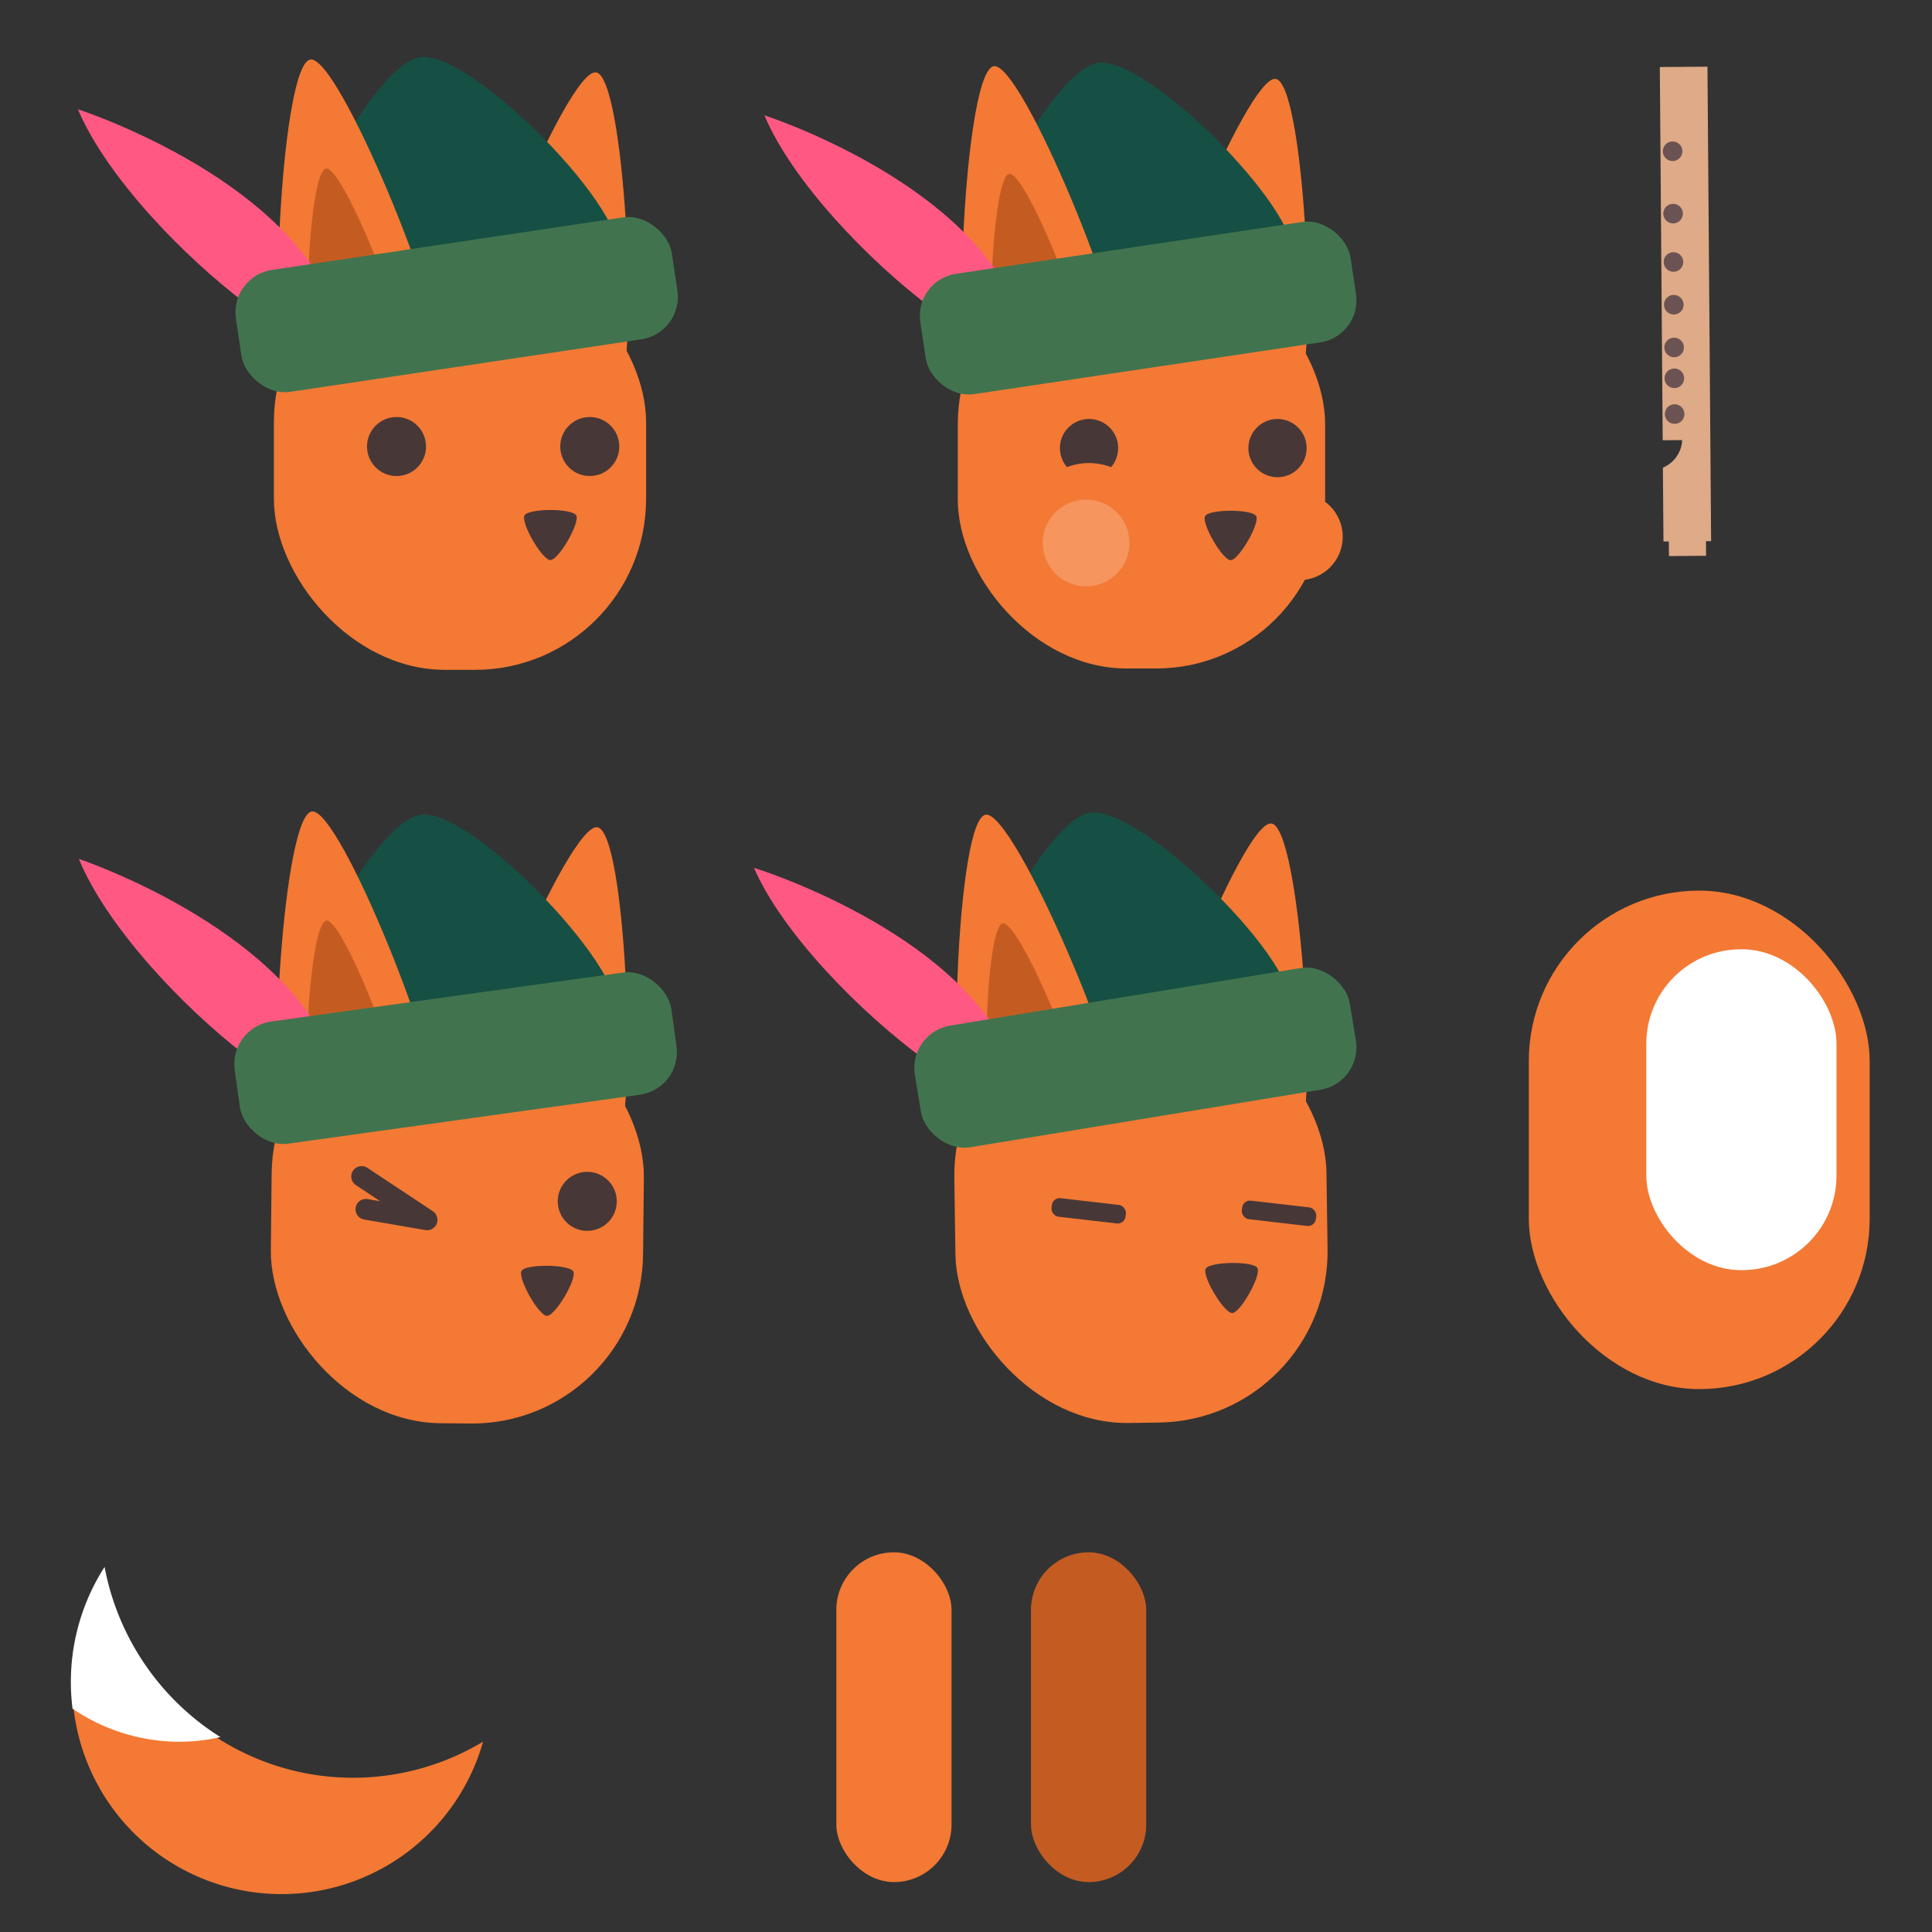 <?xml version="1.0" encoding="UTF-8" standalone="no"?>
<!-- Created with Inkscape (http://www.inkscape.org/) -->

<svg
   xmlns:dc="http://purl.org/dc/elements/1.1/"
   xmlns:cc="http://creativecommons.org/ns#"
   xmlns:rdf="http://www.w3.org/1999/02/22-rdf-syntax-ns#"
   xmlns:svg="http://www.w3.org/2000/svg"
   xmlns="http://www.w3.org/2000/svg"
   xmlns:sodipodi="http://sodipodi.sourceforge.net/DTD/sodipodi-0.dtd"
   xmlns:inkscape="http://www.inkscape.org/namespaces/inkscape"
   inkscape:export-ydpi="48.000004"
   inkscape:export-xdpi="48.000004"
   inkscape:export-filename="Z:\Pigdev\games\one_game_a_month\music\source\actors\player\bard\sprite_sheet.png"
   sodipodi:docname="main_character.svg"
   inkscape:version="0.92.1 r15371"
   id="svg8"
   version="1.1"
   viewBox="0 0 135.467 135.467"
   height="512"
   width="512">
  <rect x="0" y="0" width="135.467" height="135.467" fill="#333333" stroke="none"/>
  <sodipodi:namedview
     inkscape:snap-others="false"
     inkscape:snap-nodes="false"
     inkscape:bbox-nodes="true"
     inkscape:snap-bbox="true"
     inkscape:snap-page="true"
     inkscape:window-maximized="1"
     inkscape:window-y="-8"
     inkscape:window-x="54"
     inkscape:window-height="1057"
     inkscape:window-width="1858"
     inkscape:snap-global="false"
     units="px"
     showgrid="false"
     inkscape:current-layer="layer1"
     inkscape:document-units="mm"
     inkscape:cy="-112.24734"
     inkscape:cx="241.58375"
     inkscape:zoom="0.49497475"
     inkscape:pageshadow="2"
     inkscape:pageopacity="0"
     borderopacity="1.0"
     bordercolor="#666666"
     pagecolor="#282828"
     id="base"
     showguides="true"
     inkscape:guide-bbox="true">
    <sodipodi:guide
       position="48.381,184.074"
       orientation="1,0"
       id="guide4810"
       inkscape:locked="false" />
    <sodipodi:guide
       position="178.783,84.667"
       orientation="0,1"
       id="guide4812"
       inkscape:locked="false" />
    <sodipodi:guide
       position="177.649,34.396"
       orientation="0,1"
       id="guide4814"
       inkscape:locked="false" />
    <sodipodi:guide
       position="96.006,185.964"
       orientation="1,0"
       id="guide4820"
       inkscape:locked="false" />
  </sodipodi:namedview>
  <defs
     id="defs2" />
  <g
     transform="translate(0,-161.533)"
     id="layer1"
     inkscape:groupmode="layer"
     inkscape:label="Layer 1">
    <path
       sodipodi:nodetypes="ccsc"
       inkscape:connector-curvature="0"
       id="path4789"
       d="m -101.763,182.888 c -0.85,1.141 -6.778,0.447 -7.341,-0.86 -0.563,-1.307 4.721,-14.313 6.134,-14.147 1.414,0.166 2.057,13.865 1.207,15.007 z"
       inkscape:transform-center-y="-0.73193114"
       inkscape:transform-center-x="0.5628081"
       style="opacity:1;fill:#f37934;fill-opacity:1;fill-rule:evenodd;stroke:none;stroke-width:1.465;stroke-linecap:round;stroke-linejoin:round;stroke-miterlimit:4;stroke-dasharray:none;stroke-dashoffset:68.786;stroke-opacity:1" />
    <path
       transform="matrix(0.476,-0.071,0.058,0.386,-287.795,113.908)"
       inkscape:transform-center-y="-1.0700122"
       inkscape:transform-center-x="-0.023745607"
       d="m 362.479,230.098 c -2.619,4.609 -30.448,4.801 -33.13,0.229 -2.682,-4.572 11.066,-28.769 16.367,-28.806 5.301,-0.037 19.382,23.968 16.763,28.577 z"
       inkscape:randomized="0"
       inkscape:rounded="0.16"
       inkscape:flatsided="true"
       sodipodi:arg2="1.5638927"
       sodipodi:arg1="0.51669514"
       sodipodi:r2="9.5639925"
       sodipodi:r1="19.127985"
       sodipodi:cy="220.64879"
       sodipodi:cx="345.84818"
       sodipodi:sides="3"
       id="path4552"
       style="opacity:1;fill:#165044;fill-opacity:1;fill-rule:evenodd;stroke:none;stroke-width:4.233;stroke-linecap:round;stroke-linejoin:round;stroke-miterlimit:4;stroke-dasharray:none;stroke-dashoffset:68.786;stroke-opacity:1"
       sodipodi:type="star" />
    <path
       style="opacity:1;fill:#f37934;fill-opacity:1;fill-rule:evenodd;stroke:none;stroke-width:1.465;stroke-linecap:round;stroke-linejoin:round;stroke-miterlimit:4;stroke-dasharray:none;stroke-dashoffset:68.786;stroke-opacity:1"
       inkscape:transform-center-x="-0.56280826"
       inkscape:transform-center-y="-0.73192772"
       d="m -118.16,182.256 c 0.85,1.141 6.778,0.447 7.341,-0.86 0.563,-1.307 -4.721,-14.313 -6.134,-14.147 -1.414,0.166 -2.057,13.865 -1.207,15.007 z"
       id="path4792"
       inkscape:connector-curvature="0"
       sodipodi:nodetypes="ccsc" />
    <path
       sodipodi:nodetypes="ccsc"
       inkscape:connector-curvature="0"
       id="path4797"
       d="m -116.868,181.002 c 0.476,0.64 3.798,0.251 4.114,-0.482 0.316,-0.732 -2.646,-8.021 -3.438,-7.928 -0.792,0.093 -1.153,7.77 -0.676,8.41 z"
       inkscape:transform-center-y="-0.41019213"
       inkscape:transform-center-x="-0.3154116"
       style="opacity:1;fill:#c45c22;fill-opacity:1;fill-rule:evenodd;stroke:none;stroke-width:0.821;stroke-linecap:round;stroke-linejoin:round;stroke-miterlimit:4;stroke-dasharray:none;stroke-dashoffset:68.786;stroke-opacity:1" />
    <rect
       transform="rotate(-23.534)"
       ry="2.361"
       y="139.07"
       x="-176.705"
       height="13.515"
       width="4.722"
       id="rect4811"
       style="opacity:1;fill:#c45c22;fill-opacity:1;fill-rule:evenodd;stroke:none;stroke-width:1.498;stroke-linecap:round;stroke-linejoin:round;stroke-miterlimit:4;stroke-dasharray:none;stroke-dashoffset:68.786;stroke-opacity:1" />
    <g
       transform="matrix(-0.027,0.363,-0.363,-0.027,-39.443,143.679)"
       id="g5008">
      <path
         style="opacity:1;fill:#deaa87;fill-opacity:1;fill-rule:evenodd;stroke:none;stroke-width:16;stroke-linecap:round;stroke-linejoin:round;stroke-miterlimit:4;stroke-dasharray:none;stroke-dashoffset:68.786;stroke-opacity:1"
         d="m 542.451,-52.676 v 24.244 h 241.428 v -24.244 H 593.971 v 9.906 a 16.018,16.018 0 0 1 -13.941,-9.906 z"
         transform="matrix(0.265,0,0,0.265,0,161.533)"
         id="rect4975"
         inkscape:connector-curvature="0" />
      <rect
         style="opacity:1;fill:#deaa87;fill-opacity:1;fill-rule:evenodd;stroke:none;stroke-width:4.7;stroke-linecap:round;stroke-linejoin:round;stroke-miterlimit:4;stroke-dasharray:none;stroke-dashoffset:68.786;stroke-opacity:1"
         id="rect4983"
         width="5.481"
         height="5.008"
         x="141.779"
         y="148.299" />
      <circle
         style="opacity:1;fill:#6c5353;fill-opacity:1;fill-rule:evenodd;stroke:none;stroke-width:4.233;stroke-linecap:round;stroke-linejoin:round;stroke-miterlimit:4;stroke-dasharray:none;stroke-dashoffset:68.786;stroke-opacity:1"
         id="path4985"
         cx="160.923"
         cy="149.211"
         r="1.323" />
      <circle
         r="1.323"
         cy="149.211"
         cx="165.743"
         id="circle4987"
         style="opacity:1;fill:#6c5353;fill-opacity:1;fill-rule:evenodd;stroke:none;stroke-width:4.233;stroke-linecap:round;stroke-linejoin:round;stroke-miterlimit:4;stroke-dasharray:none;stroke-dashoffset:68.786;stroke-opacity:1" />
      <circle
         style="opacity:1;fill:#6c5353;fill-opacity:1;fill-rule:evenodd;stroke:none;stroke-width:4.233;stroke-linecap:round;stroke-linejoin:round;stroke-miterlimit:4;stroke-dasharray:none;stroke-dashoffset:68.786;stroke-opacity:1"
         id="circle4989"
         cx="169.9"
         cy="149.211"
         r="1.323" />
      <circle
         r="1.323"
         cy="149.211"
         cx="175.664"
         id="circle4991"
         style="opacity:1;fill:#6c5353;fill-opacity:1;fill-rule:evenodd;stroke:none;stroke-width:4.233;stroke-linecap:round;stroke-linejoin:round;stroke-miterlimit:4;stroke-dasharray:none;stroke-dashoffset:68.786;stroke-opacity:1" />
      <circle
         style="opacity:1;fill:#6c5353;fill-opacity:1;fill-rule:evenodd;stroke:none;stroke-width:4.233;stroke-linecap:round;stroke-linejoin:round;stroke-miterlimit:4;stroke-dasharray:none;stroke-dashoffset:68.786;stroke-opacity:1"
         id="circle4993"
         cx="181.429"
         cy="149.211"
         r="1.323" />
      <circle
         r="1.323"
         cy="149.211"
         cx="187.949"
         id="circle4995"
         style="opacity:1;fill:#6c5353;fill-opacity:1;fill-rule:evenodd;stroke:none;stroke-width:4.233;stroke-linecap:round;stroke-linejoin:round;stroke-miterlimit:4;stroke-dasharray:none;stroke-dashoffset:68.786;stroke-opacity:1" />
      <circle
         style="opacity:1;fill:#6c5353;fill-opacity:1;fill-rule:evenodd;stroke:none;stroke-width:4.233;stroke-linecap:round;stroke-linejoin:round;stroke-miterlimit:4;stroke-dasharray:none;stroke-dashoffset:68.786;stroke-opacity:1"
         id="circle4997"
         cx="196.359"
         cy="149.211"
         r="1.323" />
    </g>
    <rect
       style="opacity:1;fill:#c45c22;fill-opacity:1;fill-rule:evenodd;stroke:none;stroke-width:1.498;stroke-linecap:round;stroke-linejoin:round;stroke-miterlimit:4;stroke-dasharray:none;stroke-dashoffset:68.786;stroke-opacity:1"
       id="rect4787"
       width="4.722"
       height="13.515"
       x="-108.36"
       y="210.833"
       ry="2.361" />
    <rect
       ry="8.351"
       y="191.619"
       x="-118.258"
       height="24.425"
       width="16.702"
       id="rect4767"
       style="opacity:1;fill:#f37934;fill-opacity:1;fill-rule:evenodd;stroke:none;stroke-width:2.011;stroke-linecap:round;stroke-linejoin:round;stroke-miterlimit:4;stroke-dasharray:none;stroke-dashoffset:68.786;stroke-opacity:1" />
    <rect
       ry="8.386"
       y="176.638"
       x="-118.749"
       height="20.517"
       width="18.237"
       id="rect4749"
       style="opacity:1;fill:#f37934;fill-opacity:1;fill-rule:evenodd;stroke:none;stroke-width:1.824;stroke-linecap:round;stroke-linejoin:round;stroke-miterlimit:4;stroke-dasharray:none;stroke-dashoffset:68.786;stroke-opacity:1" />
    <path
       inkscape:connector-curvature="0"
       id="path4559"
       d="m -128.349,169.691 c 0,0 9.8,3.156 12.444,9.442 2.644,6.287 -9.698,-2.913 -12.444,-9.442 z"
       style="fill:#ff5983;fill-opacity:1;stroke:none;stroke-width:0.067px;stroke-linecap:butt;stroke-linejoin:miter;stroke-opacity:1" />
    <rect
       transform="rotate(-8.505)"
       ry="2.104"
       y="158.031"
       x="-145.897"
       height="6.042"
       width="21.597"
       id="rect4697"
       style="opacity:1;fill:#41744e;fill-opacity:1;fill-rule:evenodd;stroke:none;stroke-width:2.036;stroke-linecap:round;stroke-linejoin:round;stroke-miterlimit:4;stroke-dasharray:none;stroke-dashoffset:68.786;stroke-opacity:1" />
    <circle
       r="1.446"
       cy="186.213"
       cx="-103.272"
       id="circle4755"
       style="opacity:1;fill:#483737;fill-opacity:1;fill-rule:evenodd;stroke:none;stroke-width:1.472;stroke-linecap:round;stroke-linejoin:round;stroke-miterlimit:4;stroke-dasharray:none;stroke-dashoffset:68.786;stroke-opacity:1" />
    <rect
       ry="4.635"
       y="194.492"
       x="-112.502"
       height="15.722"
       width="9.321"
       id="rect4765"
       style="opacity:1;fill:#ffffff;fill-opacity:1;fill-rule:evenodd;stroke:none;stroke-width:2.001;stroke-linecap:round;stroke-linejoin:round;stroke-miterlimit:4;stroke-dasharray:none;stroke-dashoffset:68.786;stroke-opacity:1" />
    <path
       inkscape:transform-center-y="0.23374007"
       inkscape:transform-center-x="-4.3622136e-006"
       d="m -105.201,191.777 c -0.405,0 -1.468,-1.841 -1.265,-2.191 0.202,-0.351 2.328,-0.351 2.53,0 0.202,0.351 -0.86,2.191 -1.265,2.191 z"
       inkscape:randomized="0"
       inkscape:rounded="0.16"
       inkscape:flatsided="true"
       sodipodi:arg2="2.6179939"
       sodipodi:arg1="1.5707963"
       sodipodi:r2="0.73045301"
       sodipodi:r1="1.4609061"
       sodipodi:cy="190.31615"
       sodipodi:cx="-105.20126"
       sodipodi:sides="3"
       id="path4769"
       style="opacity:1;fill:#483737;fill-opacity:1;fill-rule:evenodd;stroke:none;stroke-width:0.908;stroke-linecap:round;stroke-linejoin:round;stroke-miterlimit:4;stroke-dasharray:none;stroke-dashoffset:68.786;stroke-opacity:1"
       sodipodi:type="star" />
    <path
       inkscape:connector-curvature="0"
       id="path4773"
       d="m -132.226,202.171 a 10.258,10.258 0 0 0 -1.467,3.759 10.258,10.258 0 0 0 8.334,11.875 10.258,10.258 0 0 0 11.642,-7.316 12.375,12.375 0 0 1 -8.489,1.587 12.375,12.375 0 0 1 -10.02,-9.905 z"
       style="opacity:1;fill:#f37934;fill-opacity:1;fill-rule:evenodd;stroke:none;stroke-width:1.824;stroke-linecap:round;stroke-linejoin:round;stroke-miterlimit:4;stroke-dasharray:none;stroke-dashoffset:68.786;stroke-opacity:1" />
    <rect
       ry="2.361"
       y="211.159"
       x="-116.339"
       height="13.515"
       width="4.722"
       id="rect4783"
       style="opacity:1;fill:#f37934;fill-opacity:1;fill-rule:evenodd;stroke:none;stroke-width:1.498;stroke-linecap:round;stroke-linejoin:round;stroke-miterlimit:4;stroke-dasharray:none;stroke-dashoffset:68.786;stroke-opacity:1" />
    <circle
       style="opacity:1;fill:#483737;fill-opacity:1;fill-rule:evenodd;stroke:none;stroke-width:1.472;stroke-linecap:round;stroke-linejoin:round;stroke-miterlimit:4;stroke-dasharray:none;stroke-dashoffset:68.786;stroke-opacity:1"
       id="circle4757"
       cx="-112.74"
       cy="186.213"
       r="1.446" />
    <rect
       inkscape:transform-center-y="-2.6622338"
       inkscape:transform-center-x="3.5283623"
       transform="rotate(130.876)"
       style="opacity:1;fill:#f37934;fill-opacity:1;fill-rule:evenodd;stroke:none;stroke-width:1.498;stroke-linecap:round;stroke-linejoin:round;stroke-miterlimit:4;stroke-dasharray:none;stroke-dashoffset:68.786;stroke-opacity:1"
       id="rect4809"
       width="4.722"
       height="13.515"
       x="224.281"
       y="-44.18"
       ry="2.361" />
    <path
       inkscape:connector-curvature="0"
       id="path4817"
       d="m -132.264,201.927 a 10.457,10.457 0 0 0 -1.495,3.833 10.457,10.457 0 0 0 -0.074,3.113 9.331,9.331 0 0 0 5.254,1.621 9.331,9.331 0 0 0 1.992,-0.227 12.615,12.615 0 0 1 -5.677,-8.34 z"
       style="opacity:1;fill:#ffffff;fill-opacity:1;fill-rule:evenodd;stroke:none;stroke-width:1.859;stroke-linecap:round;stroke-linejoin:round;stroke-miterlimit:4;stroke-dasharray:none;stroke-dashoffset:68.786;stroke-opacity:1" />
    <path
       style="opacity:1;fill:#f37934;fill-opacity:1;fill-rule:evenodd;stroke:none;stroke-width:1.407;stroke-linecap:round;stroke-linejoin:round;stroke-miterlimit:4;stroke-dasharray:none;stroke-dashoffset:68.786;stroke-opacity:1"
       inkscape:transform-center-x="0.54078831"
       inkscape:transform-center-y="-0.70329118"
       d="m -37.689,185.123 c -0.817,1.097 -6.513,0.43 -7.054,-0.826 -0.541,-1.256 4.536,-13.753 5.894,-13.594 1.358,0.159 1.977,13.323 1.16,14.42 z"
       id="path5010"
       inkscape:connector-curvature="0"
       sodipodi:nodetypes="ccsc" />
    <path
       sodipodi:type="star"
       style="opacity:1;fill:#165044;fill-opacity:1;fill-rule:evenodd;stroke:none;stroke-width:4.233;stroke-linecap:round;stroke-linejoin:round;stroke-miterlimit:4;stroke-dasharray:none;stroke-dashoffset:68.786;stroke-opacity:1"
       id="path5012"
       sodipodi:sides="3"
       sodipodi:cx="345.84818"
       sodipodi:cy="220.64879"
       sodipodi:r1="19.127985"
       sodipodi:r2="9.5639925"
       sodipodi:arg1="0.51669514"
       sodipodi:arg2="1.5638927"
       inkscape:flatsided="true"
       inkscape:rounded="0.16"
       inkscape:randomized="0"
       d="m 362.479,230.098 c -2.619,4.609 -30.448,4.801 -33.13,0.229 -2.682,-4.572 11.066,-28.769 16.367,-28.806 5.301,-0.037 19.382,23.968 16.763,28.577 z"
       inkscape:transform-center-x="-0.022812928"
       inkscape:transform-center-y="-1.0281514"
       transform="matrix(0.457,-0.068,0.055,0.371,-216.442,118.843)" />
    <path
       sodipodi:nodetypes="ccsc"
       inkscape:connector-curvature="0"
       id="path5014"
       d="m -53.444,184.516 c 0.817,1.097 6.513,0.43 7.054,-0.826 0.541,-1.256 -4.536,-13.753 -5.894,-13.594 -1.358,0.159 -1.977,13.323 -1.16,14.42 z"
       inkscape:transform-center-y="-0.70328155"
       inkscape:transform-center-x="-0.54078832"
       style="opacity:1;fill:#f37934;fill-opacity:1;fill-rule:evenodd;stroke:none;stroke-width:1.407;stroke-linecap:round;stroke-linejoin:round;stroke-miterlimit:4;stroke-dasharray:none;stroke-dashoffset:68.786;stroke-opacity:1" />
    <path
       style="opacity:1;fill:#c45c22;fill-opacity:1;fill-rule:evenodd;stroke:none;stroke-width:0.789;stroke-linecap:round;stroke-linejoin:round;stroke-miterlimit:4;stroke-dasharray:none;stroke-dashoffset:68.786;stroke-opacity:1"
       inkscape:transform-center-x="-0.30306817"
       inkscape:transform-center-y="-0.39414378"
       d="m -52.203,183.311 c 0.458,0.615 3.65,0.241 3.953,-0.463 0.303,-0.704 -2.542,-7.707 -3.303,-7.618 -0.761,0.089 -1.108,7.466 -0.65,8.081 z"
       id="path5016"
       inkscape:connector-curvature="0"
       sodipodi:nodetypes="ccsc" />
    <rect
       inkscape:transform-center-y="1.1879935"
       inkscape:transform-center-x="-4.5683308"
       style="opacity:1;fill:#c45c22;fill-opacity:1;fill-rule:evenodd;stroke:none;stroke-width:1.439;stroke-linecap:round;stroke-linejoin:round;stroke-miterlimit:4;stroke-dasharray:none;stroke-dashoffset:68.786;stroke-opacity:1"
       id="rect5018"
       width="4.537"
       height="12.986"
       x="-206.67"
       y="-2.355"
       ry="2.269"
       transform="rotate(-79.102)" />
    <rect
       inkscape:transform-center-x="5.7782729e-006"
       inkscape:transform-center-y="4.3165538"
       ry="2.269"
       y="211.975"
       x="-44.028"
       height="12.986"
       width="4.537"
       id="rect5040"
       style="opacity:1;fill:#c45c22;fill-opacity:1;fill-rule:evenodd;stroke:none;stroke-width:1.439;stroke-linecap:round;stroke-linejoin:round;stroke-miterlimit:4;stroke-dasharray:none;stroke-dashoffset:68.786;stroke-opacity:1" />
    <rect
       style="opacity:1;fill:#f37934;fill-opacity:1;fill-rule:evenodd;stroke:none;stroke-width:1.933;stroke-linecap:round;stroke-linejoin:round;stroke-miterlimit:4;stroke-dasharray:none;stroke-dashoffset:68.786;stroke-opacity:1"
       id="rect5042"
       width="16.049"
       height="23.469"
       x="-53.538"
       y="193.512"
       ry="8.024" />
    <rect
       style="opacity:1;fill:#f37934;fill-opacity:1;fill-rule:evenodd;stroke:none;stroke-width:1.752;stroke-linecap:round;stroke-linejoin:round;stroke-miterlimit:4;stroke-dasharray:none;stroke-dashoffset:68.786;stroke-opacity:1"
       id="rect5044"
       width="17.524"
       height="19.714"
       x="-54.01"
       y="179.118"
       ry="8.058" />
    <path
       style="fill:#ff5983;fill-opacity:1;stroke:none;stroke-width:0.065px;stroke-linecap:butt;stroke-linejoin:miter;stroke-opacity:1"
       d="m -63.234,172.443 c 0,0 9.417,3.032 11.957,9.073 2.54,6.041 -9.318,-2.799 -11.957,-9.073 z"
       id="path5046"
       inkscape:connector-curvature="0" />
    <rect
       style="opacity:1;fill:#41744e;fill-opacity:1;fill-rule:evenodd;stroke:none;stroke-width:1.956;stroke-linecap:round;stroke-linejoin:round;stroke-miterlimit:4;stroke-dasharray:none;stroke-dashoffset:68.786;stroke-opacity:1"
       id="rect5048"
       width="20.752"
       height="5.806"
       x="-82.145"
       y="170.022"
       ry="2.021"
       transform="rotate(-8.505)" />
    <rect
       style="opacity:1;fill:#ffffff;fill-opacity:1;fill-rule:evenodd;stroke:none;stroke-width:1.923;stroke-linecap:round;stroke-linejoin:round;stroke-miterlimit:4;stroke-dasharray:none;stroke-dashoffset:68.786;stroke-opacity:1"
       id="rect5052"
       width="8.957"
       height="15.107"
       x="-48.008"
       y="196.274"
       ry="4.453" />
    <path
       inkscape:transform-center-x="1.0988423e-005"
       sodipodi:type="star"
       style="opacity:1;fill:#483737;fill-opacity:1;fill-rule:evenodd;stroke:none;stroke-width:0.872;stroke-linecap:round;stroke-linejoin:round;stroke-miterlimit:4;stroke-dasharray:none;stroke-dashoffset:68.786;stroke-opacity:1"
       id="path5054"
       sodipodi:sides="3"
       sodipodi:cx="-40.992638"
       sodipodi:cy="192.26088"
       sodipodi:r1="1.4037426"
       sodipodi:r2="0.70187122"
       sodipodi:arg1="1.5707963"
       sodipodi:arg2="2.6179939"
       inkscape:flatsided="true"
       inkscape:rounded="0.16"
       inkscape:randomized="0"
       d="m -40.993,193.665 c -0.389,0 -1.41,-1.769 -1.216,-2.106 0.195,-0.337 2.237,-0.337 2.431,0 0.195,0.337 -0.827,2.106 -1.216,2.106 z"
       inkscape:transform-center-y="0.22458092" />
    <rect
       inkscape:transform-center-x="1.385589"
       transform="rotate(15.099)"
       inkscape:transform-center-y="5.1357689"
       style="opacity:1;fill:#f37934;fill-opacity:1;fill-rule:evenodd;stroke:none;stroke-width:1.439;stroke-linecap:round;stroke-linejoin:round;stroke-miterlimit:4;stroke-dasharray:none;stroke-dashoffset:68.786;stroke-opacity:1"
       id="rect5058"
       width="4.537"
       height="12.986"
       x="4.527"
       y="217.777"
       ry="2.269" />
    <path
       inkscape:connector-curvature="0"
       id="circle5060"
       d="m -47.748,186.929 a 1.389,1.389 0 0 0 -1.389,1.389 1.389,1.389 0 0 0 0.34,0.908 c 0.324,-0.125 0.676,-0.194 1.045,-0.194 0.372,0 0.726,0.07 1.052,0.196 a 1.389,1.389 0 0 0 0.341,-0.91 1.389,1.389 0 0 0 -1.389,-1.389 z"
       style="opacity:1;fill:#483737;fill-opacity:1;fill-rule:evenodd;stroke:none;stroke-width:1.414;stroke-linecap:round;stroke-linejoin:round;stroke-miterlimit:4;stroke-dasharray:none;stroke-dashoffset:68.786;stroke-opacity:1" />
    <g
       transform="matrix(0.38,0.262,-0.262,0.38,-55.213,63.793)"
       inkscape:transform-center-y="-7.9832017"
       inkscape:transform-center-x="5.4089628"
       id="g5072">
      <path
         inkscape:connector-curvature="0"
         id="path5056"
         d="m 157.35,240.486 a 21.362,21.362 0 0 0 -3.054,7.829 21.362,21.362 0 0 0 17.354,24.729 21.362,21.362 0 0 0 24.244,-15.235 25.77,25.77 0 0 1 -17.678,3.305 25.77,25.77 0 0 1 -20.866,-20.627 z"
         style="opacity:1;fill:#f37934;fill-opacity:1;fill-rule:evenodd;stroke:none;stroke-width:3.798;stroke-linecap:round;stroke-linejoin:round;stroke-miterlimit:4;stroke-dasharray:none;stroke-dashoffset:68.786;stroke-opacity:1" />
      <path
         inkscape:connector-curvature="0"
         id="path5064"
         d="m 157.271,239.977 a 21.776,21.776 0 0 0 -3.114,7.981 21.776,21.776 0 0 0 -0.155,6.483 19.431,19.431 0 0 0 10.942,3.376 19.431,19.431 0 0 0 4.148,-0.473 26.27,26.27 0 0 1 -11.821,-17.367 z"
         style="opacity:1;fill:#ffffff;fill-opacity:1;fill-rule:evenodd;stroke:none;stroke-width:3.871;stroke-linecap:round;stroke-linejoin:round;stroke-miterlimit:4;stroke-dasharray:none;stroke-dashoffset:68.786;stroke-opacity:1" />
    </g>
    <g
       id="g5038"
       transform="matrix(0.303,0.173,-0.173,0.303,-58.603,124.67)">
      <path
         inkscape:connector-curvature="0"
         id="path5020"
         transform="matrix(0.265,0,0,0.265,0,161.533)"
         d="m 542.451,-52.676 v 24.244 h 241.428 v -24.244 H 593.971 v 9.906 a 16.018,16.018 0 0 1 -13.941,-9.906 z"
         style="opacity:1;fill:#deaa87;fill-opacity:1;fill-rule:evenodd;stroke:none;stroke-width:16;stroke-linecap:round;stroke-linejoin:round;stroke-miterlimit:4;stroke-dasharray:none;stroke-dashoffset:68.786;stroke-opacity:1" />
      <rect
         y="148.299"
         x="141.779"
         height="5.008"
         width="5.481"
         id="rect5022"
         style="opacity:1;fill:#deaa87;fill-opacity:1;fill-rule:evenodd;stroke:none;stroke-width:4.7;stroke-linecap:round;stroke-linejoin:round;stroke-miterlimit:4;stroke-dasharray:none;stroke-dashoffset:68.786;stroke-opacity:1" />
      <circle
         r="1.323"
         cy="149.211"
         cx="160.923"
         id="circle5024"
         style="opacity:1;fill:#6c5353;fill-opacity:1;fill-rule:evenodd;stroke:none;stroke-width:4.233;stroke-linecap:round;stroke-linejoin:round;stroke-miterlimit:4;stroke-dasharray:none;stroke-dashoffset:68.786;stroke-opacity:1" />
      <circle
         style="opacity:1;fill:#6c5353;fill-opacity:1;fill-rule:evenodd;stroke:none;stroke-width:4.233;stroke-linecap:round;stroke-linejoin:round;stroke-miterlimit:4;stroke-dasharray:none;stroke-dashoffset:68.786;stroke-opacity:1"
         id="circle5026"
         cx="165.743"
         cy="149.211"
         r="1.323" />
      <circle
         r="1.323"
         cy="149.211"
         cx="169.9"
         id="circle5028"
         style="opacity:1;fill:#6c5353;fill-opacity:1;fill-rule:evenodd;stroke:none;stroke-width:4.233;stroke-linecap:round;stroke-linejoin:round;stroke-miterlimit:4;stroke-dasharray:none;stroke-dashoffset:68.786;stroke-opacity:1" />
      <circle
         style="opacity:1;fill:#6c5353;fill-opacity:1;fill-rule:evenodd;stroke:none;stroke-width:4.233;stroke-linecap:round;stroke-linejoin:round;stroke-miterlimit:4;stroke-dasharray:none;stroke-dashoffset:68.786;stroke-opacity:1"
         id="circle5030"
         cx="175.664"
         cy="149.211"
         r="1.323" />
      <circle
         r="1.323"
         cy="149.211"
         cx="181.429"
         id="circle5032"
         style="opacity:1;fill:#6c5353;fill-opacity:1;fill-rule:evenodd;stroke:none;stroke-width:4.233;stroke-linecap:round;stroke-linejoin:round;stroke-miterlimit:4;stroke-dasharray:none;stroke-dashoffset:68.786;stroke-opacity:1" />
      <circle
         style="opacity:1;fill:#6c5353;fill-opacity:1;fill-rule:evenodd;stroke:none;stroke-width:4.233;stroke-linecap:round;stroke-linejoin:round;stroke-miterlimit:4;stroke-dasharray:none;stroke-dashoffset:68.786;stroke-opacity:1"
         id="circle5034"
         cx="187.949"
         cy="149.211"
         r="1.323" />
      <circle
         r="1.323"
         cy="149.211"
         cx="196.359"
         id="circle5036"
         style="opacity:1;fill:#6c5353;fill-opacity:1;fill-rule:evenodd;stroke:none;stroke-width:4.233;stroke-linecap:round;stroke-linejoin:round;stroke-miterlimit:4;stroke-dasharray:none;stroke-dashoffset:68.786;stroke-opacity:1" />
    </g>
    <rect
       ry="2.269"
       y="-103.291"
       x="-182.09"
       height="12.986"
       width="4.537"
       id="rect5062"
       style="opacity:1;fill:#f37934;fill-opacity:1;fill-rule:evenodd;stroke:none;stroke-width:1.439;stroke-linecap:round;stroke-linejoin:round;stroke-miterlimit:4;stroke-dasharray:none;stroke-dashoffset:68.786;stroke-opacity:1"
       transform="rotate(-105.031)"
       inkscape:transform-center-x="-4.0187879"
       inkscape:transform-center-y="-1.3737864" />
    <circle
       style="opacity:1;fill:#483737;fill-opacity:1;fill-rule:evenodd;stroke:none;stroke-width:1.414;stroke-linecap:round;stroke-linejoin:round;stroke-miterlimit:4;stroke-dasharray:none;stroke-dashoffset:68.786;stroke-opacity:1"
       id="circle5089"
       cx="-38.757"
       cy="188.318"
       r="1.389" />
    <path
       style="opacity:1;fill:#f37934;fill-opacity:1;fill-rule:evenodd;stroke:none;stroke-width:1.465;stroke-linecap:round;stroke-linejoin:round;stroke-miterlimit:4;stroke-dasharray:none;stroke-dashoffset:68.786;stroke-opacity:1"
       inkscape:transform-center-x="-15.648872"
       inkscape:transform-center-y="-34.824824"
       d="m -92.442,251.97 c -1.16,0.824 -6.586,-1.661 -6.72,-3.078 -0.134,-1.417 8.898,-12.164 10.192,-11.571 1.294,0.593 -2.312,13.825 -3.472,14.649 z"
       id="path5091"
       inkscape:connector-curvature="0"
       sodipodi:nodetypes="ccsc" />
    <path
       sodipodi:type="star"
       style="opacity:1;fill:#165044;fill-opacity:1;fill-rule:evenodd;stroke:none;stroke-width:4.233;stroke-linecap:round;stroke-linejoin:round;stroke-miterlimit:4;stroke-dasharray:none;stroke-dashoffset:68.786;stroke-opacity:1"
       id="path5093"
       sodipodi:sides="3"
       sodipodi:cx="345.84818"
       sodipodi:cy="220.64879"
       sodipodi:r1="19.127985"
       sodipodi:r2="9.5639925"
       sodipodi:arg1="0.51669514"
       sodipodi:arg2="1.5638927"
       inkscape:flatsided="true"
       inkscape:rounded="0.16"
       inkscape:randomized="0"
       d="m 362.479,230.098 c -2.619,4.609 -30.448,4.801 -33.13,0.229 -2.682,-4.572 11.066,-28.769 16.367,-28.806 5.301,-0.037 19.382,23.968 16.763,28.577 z"
       inkscape:transform-center-x="-10.88645"
       inkscape:transform-center-y="-39.184322"
       transform="matrix(0.474,0.079,-0.064,0.385,-248.202,129.067)" />
    <path
       sodipodi:nodetypes="ccsc"
       inkscape:connector-curvature="0"
       id="path5095"
       d="m -107.849,246.321 c 0.457,1.348 6.311,2.512 7.249,1.442 0.938,-1.07 -0.085,-15.071 -1.481,-15.349 -1.396,-0.278 -6.226,12.559 -5.768,13.906 z"
       inkscape:transform-center-y="-39.244222"
       inkscape:transform-center-x="-5.519951"
       style="opacity:1;fill:#f37934;fill-opacity:1;fill-rule:evenodd;stroke:none;stroke-width:1.465;stroke-linecap:round;stroke-linejoin:round;stroke-miterlimit:4;stroke-dasharray:none;stroke-dashoffset:68.786;stroke-opacity:1" />
    <path
       style="opacity:1;fill:#c45c22;fill-opacity:1;fill-rule:evenodd;stroke:none;stroke-width:0.821;stroke-linecap:round;stroke-linejoin:round;stroke-miterlimit:4;stroke-dasharray:none;stroke-dashoffset:68.786;stroke-opacity:1"
       inkscape:transform-center-x="-5.4686232"
       inkscape:transform-center-y="-37.391711"
       d="m -106.234,245.525 c 0.256,0.755 3.537,1.408 4.063,0.808 0.526,-0.6 -0.048,-8.446 -0.83,-8.602 -0.782,-0.156 -3.489,7.038 -3.233,7.793 z"
       id="path5097"
       inkscape:connector-curvature="0"
       sodipodi:nodetypes="ccsc" />
    <rect
       inkscape:transform-center-y="4.7532896"
       inkscape:transform-center-x="-0.3517194"
       style="opacity:1;fill:#c45c22;fill-opacity:1;fill-rule:evenodd;stroke:none;stroke-width:1.498;stroke-linecap:round;stroke-linejoin:round;stroke-miterlimit:4;stroke-dasharray:none;stroke-dashoffset:68.786;stroke-opacity:1"
       id="rect5099"
       width="4.722"
       height="13.515"
       x="-120.889"
       y="256.649"
       ry="2.361"
       transform="rotate(-4.246)" />
    <rect
       ry="2.361"
       y="275.216"
       x="-108.36"
       height="13.515"
       width="4.722"
       id="rect5121"
       style="opacity:1;fill:#c45c22;fill-opacity:1;fill-rule:evenodd;stroke:none;stroke-width:1.498;stroke-linecap:round;stroke-linejoin:round;stroke-miterlimit:4;stroke-dasharray:none;stroke-dashoffset:68.786;stroke-opacity:1" />
    <rect
       ry="2.361"
       y="-169.103"
       x="228.977"
       height="13.515"
       width="4.722"
       id="rect5143"
       style="opacity:1;fill:#f37934;fill-opacity:1;fill-rule:evenodd;stroke:none;stroke-width:1.498;stroke-linecap:round;stroke-linejoin:round;stroke-miterlimit:4;stroke-dasharray:none;stroke-dashoffset:68.786;stroke-opacity:1"
       transform="rotate(148.807)"
       inkscape:transform-center-x="4.2330324"
       inkscape:transform-center-y="-20.849856" />
    <g
       inkscape:transform-center-y="0.30341036"
       inkscape:transform-center-x="-0.11980817"
       id="g5119"
       transform="matrix(-0.335,0.141,-0.141,-0.335,-36.675,281.31)">
      <path
         inkscape:connector-curvature="0"
         id="path5101"
         transform="matrix(0.265,0,0,0.265,0,161.533)"
         d="m 542.451,-52.676 v 24.244 h 241.428 v -24.244 H 593.971 v 9.906 a 16.018,16.018 0 0 1 -13.941,-9.906 z"
         style="opacity:1;fill:#deaa87;fill-opacity:1;fill-rule:evenodd;stroke:none;stroke-width:16;stroke-linecap:round;stroke-linejoin:round;stroke-miterlimit:4;stroke-dasharray:none;stroke-dashoffset:68.786;stroke-opacity:1" />
      <rect
         y="148.299"
         x="141.779"
         height="5.008"
         width="5.481"
         id="rect5103"
         style="opacity:1;fill:#deaa87;fill-opacity:1;fill-rule:evenodd;stroke:none;stroke-width:4.7;stroke-linecap:round;stroke-linejoin:round;stroke-miterlimit:4;stroke-dasharray:none;stroke-dashoffset:68.786;stroke-opacity:1" />
      <circle
         r="1.323"
         cy="149.211"
         cx="160.923"
         id="circle5105"
         style="opacity:1;fill:#6c5353;fill-opacity:1;fill-rule:evenodd;stroke:none;stroke-width:4.233;stroke-linecap:round;stroke-linejoin:round;stroke-miterlimit:4;stroke-dasharray:none;stroke-dashoffset:68.786;stroke-opacity:1" />
      <circle
         style="opacity:1;fill:#6c5353;fill-opacity:1;fill-rule:evenodd;stroke:none;stroke-width:4.233;stroke-linecap:round;stroke-linejoin:round;stroke-miterlimit:4;stroke-dasharray:none;stroke-dashoffset:68.786;stroke-opacity:1"
         id="circle5107"
         cx="165.743"
         cy="149.211"
         r="1.323" />
      <circle
         r="1.323"
         cy="149.211"
         cx="169.9"
         id="circle5109"
         style="opacity:1;fill:#6c5353;fill-opacity:1;fill-rule:evenodd;stroke:none;stroke-width:4.233;stroke-linecap:round;stroke-linejoin:round;stroke-miterlimit:4;stroke-dasharray:none;stroke-dashoffset:68.786;stroke-opacity:1" />
      <circle
         style="opacity:1;fill:#6c5353;fill-opacity:1;fill-rule:evenodd;stroke:none;stroke-width:4.233;stroke-linecap:round;stroke-linejoin:round;stroke-miterlimit:4;stroke-dasharray:none;stroke-dashoffset:68.786;stroke-opacity:1"
         id="circle5111"
         cx="175.664"
         cy="149.211"
         r="1.323" />
      <circle
         r="1.323"
         cy="149.211"
         cx="181.429"
         id="circle5113"
         style="opacity:1;fill:#6c5353;fill-opacity:1;fill-rule:evenodd;stroke:none;stroke-width:4.233;stroke-linecap:round;stroke-linejoin:round;stroke-miterlimit:4;stroke-dasharray:none;stroke-dashoffset:68.786;stroke-opacity:1" />
      <circle
         style="opacity:1;fill:#6c5353;fill-opacity:1;fill-rule:evenodd;stroke:none;stroke-width:4.233;stroke-linecap:round;stroke-linejoin:round;stroke-miterlimit:4;stroke-dasharray:none;stroke-dashoffset:68.786;stroke-opacity:1"
         id="circle5115"
         cx="187.949"
         cy="149.211"
         r="1.323" />
      <circle
         r="1.323"
         cy="149.211"
         cx="196.359"
         id="circle5117"
         style="opacity:1;fill:#6c5353;fill-opacity:1;fill-rule:evenodd;stroke:none;stroke-width:4.233;stroke-linecap:round;stroke-linejoin:round;stroke-miterlimit:4;stroke-dasharray:none;stroke-dashoffset:68.786;stroke-opacity:1" />
    </g>
    <rect
       transform="rotate(17.931)"
       inkscape:transform-center-y="-10.151232"
       inkscape:transform-center-x="-2.9393811"
       style="opacity:1;fill:#f37934;fill-opacity:1;fill-rule:evenodd;stroke:none;stroke-width:2.011;stroke-linecap:round;stroke-linejoin:round;stroke-miterlimit:4;stroke-dasharray:none;stroke-dashoffset:68.786;stroke-opacity:1"
       id="rect5123"
       width="16.702"
       height="24.425"
       x="-26.873"
       y="276.923"
       ry="8.351" />
    <rect
       transform="rotate(17.931)"
       inkscape:transform-center-y="-26.178139"
       inkscape:transform-center-x="-8.4164365"
       style="opacity:1;fill:#f37934;fill-opacity:1;fill-rule:evenodd;stroke:none;stroke-width:1.824;stroke-linecap:round;stroke-linejoin:round;stroke-miterlimit:4;stroke-dasharray:none;stroke-dashoffset:68.786;stroke-opacity:1"
       id="rect5125"
       width="18.237"
       height="20.517"
       x="-27.363"
       y="261.942"
       ry="8.386" />
    <path
       inkscape:transform-center-y="-40.926174"
       inkscape:transform-center-x="-0.38343706"
       style="fill:#ff5983;fill-opacity:1;stroke:none;stroke-width:0.067px;stroke-linecap:butt;stroke-linejoin:miter;stroke-opacity:1"
       d="m -113.674,231.229 c 0,0 8.352,6.02 8.932,12.815 0.58,6.795 -8.33,-5.757 -8.932,-12.815 z"
       id="path5127"
       inkscape:connector-curvature="0" />
    <rect
       inkscape:transform-center-y="-33.494295"
       inkscape:transform-center-x="-10.610631"
       style="opacity:1;fill:#41744e;fill-opacity:1;fill-rule:evenodd;stroke:none;stroke-width:2.036;stroke-linecap:round;stroke-linejoin:round;stroke-miterlimit:4;stroke-dasharray:none;stroke-dashoffset:68.786;stroke-opacity:1"
       id="rect5129"
       width="21.597"
       height="6.042"
       x="-68.132"
       y="255.911"
       ry="2.104"
       transform="rotate(9.426)" />
    <rect
       transform="rotate(17.931)"
       inkscape:transform-center-y="-10.921625"
       inkscape:transform-center-x="-5.3594461"
       style="opacity:1;fill:#ffffff;fill-opacity:1;fill-rule:evenodd;stroke:none;stroke-width:2.001;stroke-linecap:round;stroke-linejoin:round;stroke-miterlimit:4;stroke-dasharray:none;stroke-dashoffset:68.786;stroke-opacity:1"
       id="rect5133"
       width="9.321"
       height="15.722"
       x="-21.117"
       y="279.796"
       ry="4.635" />
    <path
       transform="matrix(0.457,0.148,-0.148,0.457,-83.896,87.118)"
       sodipodi:type="star"
       style="opacity:1;fill:#483737;fill-opacity:1;fill-rule:evenodd;stroke:none;stroke-width:1.89;stroke-linecap:round;stroke-linejoin:round;stroke-miterlimit:4;stroke-dasharray:none;stroke-dashoffset:68.786;stroke-opacity:1"
       id="path5135"
       sodipodi:sides="3"
       sodipodi:cx="81.5952"
       sodipodi:cy="347.56235"
       sodipodi:r1="3.0421989"
       sodipodi:r2="1.5210994"
       sodipodi:arg1="1.5707963"
       sodipodi:arg2="2.6179939"
       inkscape:flatsided="true"
       inkscape:rounded="0.16"
       inkscape:randomized="0"
       d="m 81.595,350.605 c -0.843,0 -3.056,-3.833 -2.635,-4.563 0.422,-0.73 4.848,-0.73 5.269,0 0.422,0.73 -1.792,4.563 -2.635,4.563 z"
       inkscape:transform-center-x="-11.754189"
       inkscape:transform-center-y="-21.436643" />
    <rect
       style="opacity:1;fill:#f37934;fill-opacity:1;fill-rule:evenodd;stroke:none;stroke-width:1.498;stroke-linecap:round;stroke-linejoin:round;stroke-miterlimit:4;stroke-dasharray:none;stroke-dashoffset:68.786;stroke-opacity:1"
       id="rect5139"
       width="4.722"
       height="13.515"
       x="-114.052"
       y="275.542"
       ry="2.361" />
    <g
       transform="matrix(0.453,-0.161,0.161,0.453,-205.586,108.971)"
       inkscape:transform-center-y="-3.1841165"
       inkscape:transform-center-x="7.6465031"
       id="g5149"
       style="display:inline">
      <path
         inkscape:connector-curvature="0"
         id="path5137"
         d="m 35.446,358.966 a 21.362,21.362 0 0 0 -5.316,6.508 21.362,21.362 0 0 0 8.898,28.871 21.362,21.362 0 0 0 27.757,-7.031 25.77,25.77 0 0 1 -17.836,-2.298 25.77,25.77 0 0 1 -13.502,-26.049 z"
         style="opacity:1;fill:#f37934;fill-opacity:1;fill-rule:evenodd;stroke:none;stroke-width:3.798;stroke-linecap:round;stroke-linejoin:round;stroke-miterlimit:4;stroke-dasharray:none;stroke-dashoffset:68.786;stroke-opacity:1"
         inkscape:transform-center-x="25.262798"
         inkscape:transform-center-y="-19.808861" />
      <path
         inkscape:connector-curvature="0"
         id="path5145"
         d="m 35.527,358.458 a 21.776,21.776 0 0 0 -5.42,6.635 21.776,21.776 0 0 0 -2.143,6.121 19.431,19.431 0 0 0 9.371,6.58 19.431,19.431 0 0 0 4.092,0.827 26.27,26.27 0 0 1 -5.9,-20.163 z"
         style="opacity:1;fill:#ffffff;fill-opacity:1;fill-rule:evenodd;stroke:none;stroke-width:3.871;stroke-linecap:round;stroke-linejoin:round;stroke-miterlimit:4;stroke-dasharray:none;stroke-dashoffset:68.786;stroke-opacity:1"
         inkscape:transform-center-x="37.785468"
         inkscape:transform-center-y="-29.164019" />
    </g>
    <rect
       transform="rotate(25.346)"
       ry="0.386"
       y="271.989"
       x="12.652"
       height="0.914"
       width="3.654"
       id="rect5167"
       style="opacity:1;fill:#483737;fill-opacity:1;fill-rule:evenodd;stroke:none;stroke-width:0.731;stroke-linecap:round;stroke-linejoin:round;stroke-miterlimit:4;stroke-dasharray:none;stroke-dashoffset:68.786;stroke-opacity:1" />
    <rect
       style="opacity:1;fill:#483737;fill-opacity:1;fill-rule:evenodd;stroke:none;stroke-width:0.731;stroke-linecap:round;stroke-linejoin:round;stroke-miterlimit:4;stroke-dasharray:none;stroke-dashoffset:68.786;stroke-opacity:1"
       id="rect5169"
       width="3.654"
       height="0.914"
       x="21.93"
       y="271.038"
       ry="0.386"
       transform="rotate(25.346)" />
    <path
       style="opacity:1;fill:#f37934;fill-opacity:1;fill-rule:evenodd;stroke:none;stroke-width:1.465;stroke-linecap:round;stroke-linejoin:round;stroke-miterlimit:4;stroke-dasharray:none;stroke-dashoffset:68.786;stroke-opacity:1"
       inkscape:transform-center-x="0.96590572"
       inkscape:transform-center-y="-19.202166"
       d="m -43.468,245.707 c -0.457,1.348 -6.31,2.515 -7.249,1.445 -0.939,-1.07 0.079,-15.071 1.475,-15.349 1.396,-0.278 6.23,12.556 5.774,13.904 z"
       id="path5171"
       inkscape:connector-curvature="0"
       sodipodi:nodetypes="ccsc" />
    <path
       sodipodi:type="star"
       style="opacity:1;fill:#165044;fill-opacity:1;fill-rule:evenodd;stroke:none;stroke-width:4.233;stroke-linecap:round;stroke-linejoin:round;stroke-miterlimit:4;stroke-dasharray:none;stroke-dashoffset:68.786;stroke-opacity:1"
       id="path5173"
       sodipodi:sides="3"
       sodipodi:cx="345.84818"
       sodipodi:cy="220.64879"
       sodipodi:r1="19.127985"
       sodipodi:r2="9.5639925"
       sodipodi:arg1="0.51669514"
       sodipodi:arg2="1.5638927"
       inkscape:flatsided="true"
       inkscape:rounded="0.16"
       inkscape:randomized="0"
       d="m 362.479,230.098 c -2.619,4.609 -30.448,4.801 -33.13,0.229 -2.682,-4.572 11.066,-28.769 16.367,-28.806 5.301,-0.037 19.382,23.968 16.763,28.577 z"
       inkscape:transform-center-x="6.8294783"
       inkscape:transform-center-y="-18.331051"
       transform="matrix(0.431,-0.214,0.174,0.35,-241.704,237.424)" />
    <path
       sodipodi:nodetypes="ccsc"
       inkscape:connector-curvature="0"
       id="path5175"
       d="m -59.261,250.16 c 1.161,0.824 6.586,-1.663 6.719,-3.08 0.133,-1.417 -8.902,-12.161 -10.196,-11.568 -1.294,0.593 2.317,13.824 3.477,14.648 z"
       inkscape:transform-center-y="-15.980438"
       inkscape:transform-center-x="11.484813"
       style="opacity:1;fill:#f37934;fill-opacity:1;fill-rule:evenodd;stroke:none;stroke-width:1.465;stroke-linecap:round;stroke-linejoin:round;stroke-miterlimit:4;stroke-dasharray:none;stroke-dashoffset:68.786;stroke-opacity:1" />
    <path
       style="opacity:1;fill:#c45c22;fill-opacity:1;fill-rule:evenodd;stroke:none;stroke-width:0.821;stroke-linecap:round;stroke-linejoin:round;stroke-miterlimit:4;stroke-dasharray:none;stroke-dashoffset:68.786;stroke-opacity:1"
       inkscape:transform-center-x="11.29502"
       inkscape:transform-center-y="-14.3831"
       d="m -58.419,248.568 c 0.65,0.462 3.691,-0.932 3.765,-1.726 0.075,-0.794 -4.989,-6.815 -5.714,-6.483 -0.725,0.332 1.298,7.747 1.949,8.209 z"
       id="path5177"
       inkscape:connector-curvature="0"
       sodipodi:nodetypes="ccsc" />
    <rect
       inkscape:transform-center-y="-2.6997294"
       inkscape:transform-center-x="-4.5658095"
       style="opacity:1;fill:#c45c22;fill-opacity:1;fill-rule:evenodd;stroke:none;stroke-width:1.498;stroke-linecap:round;stroke-linejoin:round;stroke-miterlimit:4;stroke-dasharray:none;stroke-dashoffset:68.786;stroke-opacity:1"
       id="rect5179"
       width="4.722"
       height="13.515"
       x="-211.369"
       y="-166.005"
       ry="2.361"
       transform="rotate(-119.195)" />
    <g
       inkscape:transform-center-y="-5.8774207"
       inkscape:transform-center-x="-9.4819865"
       id="g5199"
       transform="matrix(0.313,-0.185,0.185,0.313,-107.137,238.342)">
      <path
         inkscape:connector-curvature="0"
         id="path5181"
         transform="matrix(0.265,0,0,0.265,0,161.533)"
         d="m 542.451,-52.676 v 24.244 h 241.428 v -24.244 H 593.971 v 9.906 a 16.018,16.018 0 0 1 -13.941,-9.906 z"
         style="opacity:1;fill:#deaa87;fill-opacity:1;fill-rule:evenodd;stroke:none;stroke-width:16;stroke-linecap:round;stroke-linejoin:round;stroke-miterlimit:4;stroke-dasharray:none;stroke-dashoffset:68.786;stroke-opacity:1" />
      <rect
         y="148.299"
         x="141.779"
         height="5.008"
         width="5.481"
         id="rect5183"
         style="opacity:1;fill:#deaa87;fill-opacity:1;fill-rule:evenodd;stroke:none;stroke-width:4.7;stroke-linecap:round;stroke-linejoin:round;stroke-miterlimit:4;stroke-dasharray:none;stroke-dashoffset:68.786;stroke-opacity:1" />
      <circle
         r="1.323"
         cy="149.211"
         cx="160.923"
         id="circle5185"
         style="opacity:1;fill:#6c5353;fill-opacity:1;fill-rule:evenodd;stroke:none;stroke-width:4.233;stroke-linecap:round;stroke-linejoin:round;stroke-miterlimit:4;stroke-dasharray:none;stroke-dashoffset:68.786;stroke-opacity:1" />
      <circle
         style="opacity:1;fill:#6c5353;fill-opacity:1;fill-rule:evenodd;stroke:none;stroke-width:4.233;stroke-linecap:round;stroke-linejoin:round;stroke-miterlimit:4;stroke-dasharray:none;stroke-dashoffset:68.786;stroke-opacity:1"
         id="circle5187"
         cx="165.743"
         cy="149.211"
         r="1.323" />
      <circle
         r="1.323"
         cy="149.211"
         cx="169.9"
         id="circle5189"
         style="opacity:1;fill:#6c5353;fill-opacity:1;fill-rule:evenodd;stroke:none;stroke-width:4.233;stroke-linecap:round;stroke-linejoin:round;stroke-miterlimit:4;stroke-dasharray:none;stroke-dashoffset:68.786;stroke-opacity:1" />
      <circle
         style="opacity:1;fill:#6c5353;fill-opacity:1;fill-rule:evenodd;stroke:none;stroke-width:4.233;stroke-linecap:round;stroke-linejoin:round;stroke-miterlimit:4;stroke-dasharray:none;stroke-dashoffset:68.786;stroke-opacity:1"
         id="circle5191"
         cx="175.664"
         cy="149.211"
         r="1.323" />
      <circle
         r="1.323"
         cy="149.211"
         cx="181.429"
         id="circle5193"
         style="opacity:1;fill:#6c5353;fill-opacity:1;fill-rule:evenodd;stroke:none;stroke-width:4.233;stroke-linecap:round;stroke-linejoin:round;stroke-miterlimit:4;stroke-dasharray:none;stroke-dashoffset:68.786;stroke-opacity:1" />
      <circle
         style="opacity:1;fill:#6c5353;fill-opacity:1;fill-rule:evenodd;stroke:none;stroke-width:4.233;stroke-linecap:round;stroke-linejoin:round;stroke-miterlimit:4;stroke-dasharray:none;stroke-dashoffset:68.786;stroke-opacity:1"
         id="circle5195"
         cx="187.949"
         cy="149.211"
         r="1.323" />
      <circle
         r="1.323"
         cy="149.211"
         cx="196.359"
         id="circle5197"
         style="opacity:1;fill:#6c5353;fill-opacity:1;fill-rule:evenodd;stroke:none;stroke-width:4.233;stroke-linecap:round;stroke-linejoin:round;stroke-miterlimit:4;stroke-dasharray:none;stroke-dashoffset:68.786;stroke-opacity:1" />
    </g>
    <rect
       ry="2.361"
       y="275.164"
       x="-46.14"
       height="13.515"
       width="4.722"
       id="rect5201"
       style="opacity:1;fill:#c45c22;fill-opacity:1;fill-rule:evenodd;stroke:none;stroke-width:1.498;stroke-linecap:round;stroke-linejoin:round;stroke-miterlimit:4;stroke-dasharray:none;stroke-dashoffset:68.786;stroke-opacity:1" />
    <rect
       style="opacity:1;fill:#f37934;fill-opacity:1;fill-rule:evenodd;stroke:none;stroke-width:2.011;stroke-linecap:round;stroke-linejoin:round;stroke-miterlimit:4;stroke-dasharray:none;stroke-dashoffset:68.786;stroke-opacity:1"
       id="rect5203"
       width="16.702"
       height="24.425"
       x="-56.038"
       y="255.95"
       ry="8.351" />
    <rect
       transform="rotate(-17.952)"
       inkscape:transform-center-y="-6.9409365"
       inkscape:transform-center-x="3.4233649"
       style="opacity:1;fill:#f37934;fill-opacity:1;fill-rule:evenodd;stroke:none;stroke-width:1.824;stroke-linecap:round;stroke-linejoin:round;stroke-miterlimit:4;stroke-dasharray:none;stroke-dashoffset:68.786;stroke-opacity:1"
       id="rect5205"
       width="18.237"
       height="20.517"
       x="-134.069"
       y="214.097"
       ry="8.386" />
    <path
       inkscape:transform-center-y="-13.875164"
       inkscape:transform-center-x="18.742105"
       style="fill:#ff5983;fill-opacity:1;stroke:none;stroke-width:0.067px;stroke-linecap:butt;stroke-linejoin:miter;stroke-opacity:1"
       d="m -72.827,241.347 c 0,0 10.296,-0.018 14.748,5.147 4.453,5.166 -10.124,0.218 -14.748,-5.147 z"
       id="path5207"
       inkscape:connector-curvature="0" />
    <rect
       inkscape:transform-center-y="-14.154685"
       inkscape:transform-center-x="5.9338263"
       style="opacity:1;fill:#41744e;fill-opacity:1;fill-rule:evenodd;stroke:none;stroke-width:2.036;stroke-linecap:round;stroke-linejoin:round;stroke-miterlimit:4;stroke-dasharray:none;stroke-dashoffset:68.786;stroke-opacity:1"
       id="rect5209"
       width="21.597"
       height="6.042"
       x="-166.588"
       y="192.812"
       ry="2.104"
       transform="rotate(-26.457)" />
    <circle
       transform="rotate(-17.952)"
       inkscape:transform-center-y="-9.5509268"
       inkscape:transform-center-x="-2.4137704"
       style="opacity:1;fill:#483737;fill-opacity:1;fill-rule:evenodd;stroke:none;stroke-width:1.472;stroke-linecap:round;stroke-linejoin:round;stroke-miterlimit:4;stroke-dasharray:none;stroke-dashoffset:68.786;stroke-opacity:1"
       id="circle5211"
       cx="-118.593"
       cy="223.672"
       r="1.446" />
    <rect
       style="opacity:1;fill:#ffffff;fill-opacity:1;fill-rule:evenodd;stroke:none;stroke-width:2.001;stroke-linecap:round;stroke-linejoin:round;stroke-miterlimit:4;stroke-dasharray:none;stroke-dashoffset:68.786;stroke-opacity:1"
       id="rect5213"
       width="9.321"
       height="15.722"
       x="-50.283"
       y="258.824"
       ry="4.635" />
    <path
       transform="matrix(0.457,-0.148,0.148,0.457,-195.763,128.29)"
       sodipodi:type="star"
       style="opacity:1;fill:#483737;fill-opacity:1;fill-rule:evenodd;stroke:none;stroke-width:1.89;stroke-linecap:round;stroke-linejoin:round;stroke-miterlimit:4;stroke-dasharray:none;stroke-dashoffset:68.786;stroke-opacity:1"
       id="path5215"
       sodipodi:sides="3"
       sodipodi:cx="219.17853"
       sodipodi:cy="345.82227"
       sodipodi:r1="3.0421989"
       sodipodi:r2="1.5210994"
       sodipodi:arg1="1.5707963"
       sodipodi:arg2="2.6179939"
       inkscape:flatsided="true"
       inkscape:rounded="0.16"
       inkscape:randomized="0"
       d="m 219.179,348.864 c -0.843,0 -3.056,-3.833 -2.635,-4.563 0.422,-0.73 4.848,-0.73 5.269,0 0.422,0.73 -1.792,4.563 -2.635,4.563 z"
       inkscape:transform-center-x="-1.6663731"
       inkscape:transform-center-y="-4.9284444" />
    <path
       style="opacity:1;fill:#f37934;fill-opacity:1;fill-rule:evenodd;stroke:none;stroke-width:1.824;stroke-linecap:round;stroke-linejoin:round;stroke-miterlimit:4;stroke-dasharray:none;stroke-dashoffset:68.786;stroke-opacity:1"
       d="m -70.006,266.503 a 10.258,10.258 0 0 0 -1.467,3.759 10.258,10.258 0 0 0 8.334,11.875 10.258,10.258 0 0 0 11.642,-7.316 12.375,12.375 0 0 1 -8.489,1.587 12.375,12.375 0 0 1 -10.02,-9.905 z"
       id="path5217"
       inkscape:connector-curvature="0" />
    <rect
       style="opacity:1;fill:#f37934;fill-opacity:1;fill-rule:evenodd;stroke:none;stroke-width:1.498;stroke-linecap:round;stroke-linejoin:round;stroke-miterlimit:4;stroke-dasharray:none;stroke-dashoffset:68.786;stroke-opacity:1"
       id="rect5219"
       width="4.722"
       height="13.515"
       x="-54.119"
       y="275.49"
       ry="2.361" />
    <rect
       ry="2.361"
       y="253.278"
       x="78.761"
       height="13.515"
       width="4.722"
       id="rect5223"
       style="opacity:1;fill:#f37934;fill-opacity:1;fill-rule:evenodd;stroke:none;stroke-width:1.498;stroke-linecap:round;stroke-linejoin:round;stroke-miterlimit:4;stroke-dasharray:none;stroke-dashoffset:68.786;stroke-opacity:1"
       transform="rotate(29.171)"
       inkscape:transform-center-x="1.8910884"
       inkscape:transform-center-y="3.9950772" />
    <path
       style="opacity:1;fill:#ffffff;fill-opacity:1;fill-rule:evenodd;stroke:none;stroke-width:1.859;stroke-linecap:round;stroke-linejoin:round;stroke-miterlimit:4;stroke-dasharray:none;stroke-dashoffset:68.786;stroke-opacity:1"
       d="m -70.045,266.258 a 10.457,10.457 0 0 0 -1.495,3.833 10.457,10.457 0 0 0 -0.074,3.113 9.331,9.331 0 0 0 5.254,1.621 9.331,9.331 0 0 0 1.992,-0.227 12.615,12.615 0 0 1 -5.677,-8.34 z"
       id="path5225"
       inkscape:connector-curvature="0" />
    <path
       sodipodi:nodetypes="ccc"
       inkscape:connector-curvature="0"
       id="path5227"
       d="m -54.747,251.693 3.716,0.996 -3.007,0.463"
       style="fill:none;stroke:#483737;stroke-width:1.016;stroke-linecap:round;stroke-linejoin:round;stroke-miterlimit:4;stroke-dasharray:none;stroke-opacity:1" />
    <circle
       r="2.07"
       cy="192.546"
       cx="-37.715"
       id="path5231"
       style="opacity:1;fill:#f37934;fill-opacity:1;fill-rule:evenodd;stroke:none;stroke-width:0.977;stroke-linecap:round;stroke-linejoin:round;stroke-miterlimit:4;stroke-dasharray:none;stroke-dashoffset:68.786;stroke-opacity:1" />
    <circle
       style="opacity:1;fill:#f6955e;fill-opacity:1;fill-rule:evenodd;stroke:none;stroke-width:0.977;stroke-linecap:round;stroke-linejoin:round;stroke-miterlimit:4;stroke-dasharray:none;stroke-dashoffset:68.786;stroke-opacity:1"
       id="circle5233"
       cx="-47.889"
       cy="192.846"
       r="2.07" />
    <flowRoot
       transform="matrix(0.265,0,0,0.265,0,161.533)"
       style="font-style:normal;font-variant:normal;font-weight:normal;font-stretch:normal;font-size:40px;line-height:1.25;font-family:sans-serif;-inkscape-font-specification:sans-serif;letter-spacing:0px;word-spacing:0px;fill:#000000;fill-opacity:1;stroke:none"
       id="flowRoot5235"
       xml:space="preserve"><flowRegion
         style="font-style:normal;font-variant:normal;font-weight:normal;font-stretch:normal;font-family:sans-serif;-inkscape-font-specification:sans-serif"
         id="flowRegion5237"><rect
           style="font-style:normal;font-variant:normal;font-weight:normal;font-stretch:normal;font-family:sans-serif;-inkscape-font-specification:sans-serif"
           y="-247.635"
           x="-367.696"
           height="214.152"
           width="456.589"
           id="rect5239" /></flowRegion><flowPara
         id="flowPara5241" /></flowRoot>    <g
       id="g11458"
       transform="matrix(-0.027,0.363,-0.363,-0.027,538.646,145.783)">
      <path
         inkscape:connector-curvature="0"
         id="path11440"
         transform="matrix(0.265,0,0,0.265,0,161.533)"
         d="m 542.451,-52.676 v 24.244 h 241.428 v -24.244 H 593.971 v 9.906 a 16.018,16.018 0 0 1 -13.941,-9.906 z"
         style="opacity:1;fill:#deaa87;fill-opacity:1;fill-rule:evenodd;stroke:none;stroke-width:16;stroke-linecap:round;stroke-linejoin:round;stroke-miterlimit:4;stroke-dasharray:none;stroke-dashoffset:68.786;stroke-opacity:1" />
      <rect
         y="148.299"
         x="141.779"
         height="5.008"
         width="5.481"
         id="rect11442"
         style="opacity:1;fill:#deaa87;fill-opacity:1;fill-rule:evenodd;stroke:none;stroke-width:4.7;stroke-linecap:round;stroke-linejoin:round;stroke-miterlimit:4;stroke-dasharray:none;stroke-dashoffset:68.786;stroke-opacity:1" />
      <circle
         r="1.323"
         cy="149.211"
         cx="160.923"
         id="circle11444"
         style="opacity:1;fill:#6c5353;fill-opacity:1;fill-rule:evenodd;stroke:none;stroke-width:4.233;stroke-linecap:round;stroke-linejoin:round;stroke-miterlimit:4;stroke-dasharray:none;stroke-dashoffset:68.786;stroke-opacity:1" />
      <circle
         style="opacity:1;fill:#6c5353;fill-opacity:1;fill-rule:evenodd;stroke:none;stroke-width:4.233;stroke-linecap:round;stroke-linejoin:round;stroke-miterlimit:4;stroke-dasharray:none;stroke-dashoffset:68.786;stroke-opacity:1"
         id="circle11446"
         cx="165.743"
         cy="149.211"
         r="1.323" />
      <circle
         r="1.323"
         cy="149.211"
         cx="169.9"
         id="circle11448"
         style="opacity:1;fill:#6c5353;fill-opacity:1;fill-rule:evenodd;stroke:none;stroke-width:4.233;stroke-linecap:round;stroke-linejoin:round;stroke-miterlimit:4;stroke-dasharray:none;stroke-dashoffset:68.786;stroke-opacity:1" />
      <circle
         style="opacity:1;fill:#6c5353;fill-opacity:1;fill-rule:evenodd;stroke:none;stroke-width:4.233;stroke-linecap:round;stroke-linejoin:round;stroke-miterlimit:4;stroke-dasharray:none;stroke-dashoffset:68.786;stroke-opacity:1"
         id="circle11450"
         cx="175.664"
         cy="149.211"
         r="1.323" />
      <circle
         r="1.323"
         cy="149.211"
         cx="181.429"
         id="circle11452"
         style="opacity:1;fill:#6c5353;fill-opacity:1;fill-rule:evenodd;stroke:none;stroke-width:4.233;stroke-linecap:round;stroke-linejoin:round;stroke-miterlimit:4;stroke-dasharray:none;stroke-dashoffset:68.786;stroke-opacity:1" />
      <circle
         style="opacity:1;fill:#6c5353;fill-opacity:1;fill-rule:evenodd;stroke:none;stroke-width:4.233;stroke-linecap:round;stroke-linejoin:round;stroke-miterlimit:4;stroke-dasharray:none;stroke-dashoffset:68.786;stroke-opacity:1"
         id="circle11454"
         cx="187.949"
         cy="149.211"
         r="1.323" />
      <circle
         r="1.323"
         cy="149.211"
         cx="196.359"
         id="circle11456"
         style="opacity:1;fill:#6c5353;fill-opacity:1;fill-rule:evenodd;stroke:none;stroke-width:4.233;stroke-linecap:round;stroke-linejoin:round;stroke-miterlimit:4;stroke-dasharray:none;stroke-dashoffset:68.786;stroke-opacity:1" />
    </g>
    <rect
       ry="4.039"
       y="270.378"
       x="72.291"
       height="23.122"
       width="8.079"
       id="rect4642"
       style="opacity:1;fill:#c45c22;fill-opacity:1;fill-rule:evenodd;stroke:none;stroke-width:2.562;stroke-linecap:round;stroke-linejoin:round;stroke-miterlimit:4;stroke-dasharray:none;stroke-dashoffset:68.786;stroke-opacity:1" />
    <g
       id="g4782"
       transform="matrix(1.431,0,0,1.431,-39.723,-59.42)">
      <rect
         ry="8.351"
         y="198.044"
         x="102.669"
         height="24.425"
         width="16.702"
         id="rect4644"
         style="opacity:1;fill:#f37934;fill-opacity:1;fill-rule:evenodd;stroke:none;stroke-width:2.011;stroke-linecap:round;stroke-linejoin:round;stroke-miterlimit:4;stroke-dasharray:none;stroke-dashoffset:68.786;stroke-opacity:1" />
      <rect
         ry="4.635"
         y="200.918"
         x="108.425"
         height="15.722"
         width="9.321"
         id="rect4654"
         style="opacity:1;fill:#ffffff;fill-opacity:1;fill-rule:evenodd;stroke:none;stroke-width:2.001;stroke-linecap:round;stroke-linejoin:round;stroke-miterlimit:4;stroke-dasharray:none;stroke-dashoffset:68.786;stroke-opacity:1" />
    </g>
    <rect
       style="opacity:1;fill:#f37934;fill-opacity:1;fill-rule:evenodd;stroke:none;stroke-width:2.562;stroke-linecap:round;stroke-linejoin:round;stroke-miterlimit:4;stroke-dasharray:none;stroke-dashoffset:68.786;stroke-opacity:1"
       id="rect4660"
       width="8.079"
       height="23.122"
       x="58.641"
       y="270.378"
       ry="4.039" />
    <g
       id="g4808"
       transform="translate(4.158,2.4)">
      <path
         sodipodi:nodetypes="ccsc"
         inkscape:connector-curvature="0"
         id="path4612"
         d="m 39.355,185.683 c -1.217,1.634 -9.7,0.64 -10.506,-1.23 -0.806,-1.87 6.756,-20.483 8.779,-20.246 2.023,0.237 2.944,19.843 1.727,21.476 z"
         inkscape:transform-center-y="-1.0474826"
         inkscape:transform-center-x="0.80544636"
         style="opacity:1;fill:#f37934;fill-opacity:1;fill-rule:evenodd;stroke:none;stroke-width:2.096;stroke-linecap:round;stroke-linejoin:round;stroke-miterlimit:4;stroke-dasharray:none;stroke-dashoffset:68.786;stroke-opacity:1" />
      <path
         transform="matrix(0.681,-0.102,0.083,0.553,-226.879,86.965)"
         inkscape:transform-center-y="-1.5313198"
         inkscape:transform-center-x="-0.033983316"
         d="m 362.479,230.098 c -2.619,4.609 -30.448,4.801 -33.13,0.229 -2.682,-4.572 11.066,-28.769 16.367,-28.806 5.301,-0.037 19.382,23.968 16.763,28.577 z"
         inkscape:randomized="0"
         inkscape:rounded="0.16"
         inkscape:flatsided="true"
         sodipodi:arg2="1.5638927"
         sodipodi:arg1="0.51669514"
         sodipodi:r2="9.5639925"
         sodipodi:r1="19.127985"
         sodipodi:cy="220.64879"
         sodipodi:cx="345.84818"
         sodipodi:sides="3"
         id="path4614"
         style="opacity:1;fill:#165044;fill-opacity:1;fill-rule:evenodd;stroke:none;stroke-width:4.233;stroke-linecap:round;stroke-linejoin:round;stroke-miterlimit:4;stroke-dasharray:none;stroke-dashoffset:68.786;stroke-opacity:1"
         sodipodi:type="star" />
      <path
         style="opacity:1;fill:#f37934;fill-opacity:1;fill-rule:evenodd;stroke:none;stroke-width:2.096;stroke-linecap:round;stroke-linejoin:round;stroke-miterlimit:4;stroke-dasharray:none;stroke-dashoffset:68.786;stroke-opacity:1"
         inkscape:transform-center-x="-0.80544677"
         inkscape:transform-center-y="-1.0474776"
         d="m 15.889,184.779 c 1.217,1.634 9.7,0.64 10.506,-1.23 0.806,-1.87 -6.756,-20.483 -8.779,-20.246 -2.023,0.237 -2.944,19.843 -1.727,21.476 z"
         id="path4616"
         inkscape:connector-curvature="0"
         sodipodi:nodetypes="ccsc" />
      <path
         sodipodi:nodetypes="ccsc"
         inkscape:connector-curvature="0"
         id="path4618"
         d="m 17.737,182.984 c 0.682,0.915 5.436,0.359 5.888,-0.689 0.452,-1.048 -3.786,-11.479 -4.92,-11.347 -1.134,0.133 -1.65,11.12 -0.968,12.036 z"
         inkscape:transform-center-y="-0.58703452"
         inkscape:transform-center-x="-0.45139212"
         style="opacity:1;fill:#c45c22;fill-opacity:1;fill-rule:evenodd;stroke:none;stroke-width:1.175;stroke-linecap:round;stroke-linejoin:round;stroke-miterlimit:4;stroke-dasharray:none;stroke-dashoffset:68.786;stroke-opacity:1" />
      <rect
         ry="12.001"
         y="176.739"
         x="15.046"
         height="29.362"
         width="26.1"
         id="rect4646"
         style="opacity:1;fill:#f37934;fill-opacity:1;fill-rule:evenodd;stroke:none;stroke-width:2.61;stroke-linecap:round;stroke-linejoin:round;stroke-miterlimit:4;stroke-dasharray:none;stroke-dashoffset:68.786;stroke-opacity:1" />
      <path
         inkscape:connector-curvature="0"
         id="path4648"
         d="m 1.307,166.797 c 0,0 14.025,4.516 17.809,13.513 3.784,8.997 -13.879,-4.169 -17.809,-13.513 z"
         style="fill:#ff5983;fill-opacity:1;stroke:none;stroke-width:0.097px;stroke-linecap:butt;stroke-linejoin:miter;stroke-opacity:1" />
      <rect
         transform="rotate(-8.505)"
         ry="3.011"
         y="178.304"
         x="-14.593"
         height="8.647"
         width="30.908"
         id="rect4650"
         style="opacity:1;fill:#41744e;fill-opacity:1;fill-rule:evenodd;stroke:none;stroke-width:2.914;stroke-linecap:round;stroke-linejoin:round;stroke-miterlimit:4;stroke-dasharray:none;stroke-dashoffset:68.786;stroke-opacity:1" />
      <circle
         r="2.069"
         cy="190.442"
         cx="37.195"
         id="circle4652"
         style="opacity:1;fill:#483737;fill-opacity:1;fill-rule:evenodd;stroke:none;stroke-width:2.107;stroke-linecap:round;stroke-linejoin:round;stroke-miterlimit:4;stroke-dasharray:none;stroke-dashoffset:68.786;stroke-opacity:1" />
      <path
         inkscape:transform-center-y="0.33451114"
         inkscape:transform-center-x="-7.6575467e-006"
         d="m 34.434,198.405 c -0.579,0 -2.1,-2.634 -1.811,-3.136 0.29,-0.502 3.332,-0.502 3.621,0 0.29,0.502 -1.231,3.136 -1.811,3.136 z"
         inkscape:randomized="0"
         inkscape:rounded="0.16"
         inkscape:flatsided="true"
         sodipodi:arg2="2.6179939"
         sodipodi:arg1="1.5707963"
         sodipodi:r2="1.0453666"
         sodipodi:r1="2.0907335"
         sodipodi:cy="196.31406"
         sodipodi:cx="34.434166"
         sodipodi:sides="3"
         id="path4656"
         style="opacity:1;fill:#483737;fill-opacity:1;fill-rule:evenodd;stroke:none;stroke-width:1.299;stroke-linecap:round;stroke-linejoin:round;stroke-miterlimit:4;stroke-dasharray:none;stroke-dashoffset:68.786;stroke-opacity:1"
         sodipodi:type="star" />
      <circle
         style="opacity:1;fill:#483737;fill-opacity:1;fill-rule:evenodd;stroke:none;stroke-width:2.107;stroke-linecap:round;stroke-linejoin:round;stroke-miterlimit:4;stroke-dasharray:none;stroke-dashoffset:68.786;stroke-opacity:1"
         id="circle4662"
         cx="23.645"
         cy="190.442"
         r="2.069" />
    </g>
    <g
       id="g4670"
       transform="matrix(1.431,0,0,1.431,-25.431,-72.186)">
      <path
         inkscape:connector-curvature="0"
         id="path4658"
         d="m 22.933,240.347 a 10.258,10.258 0 0 0 -1.467,3.759 10.258,10.258 0 0 0 8.334,11.875 10.258,10.258 0 0 0 11.642,-7.316 12.375,12.375 0 0 1 -8.489,1.587 12.375,12.375 0 0 1 -10.02,-9.905 z"
         style="opacity:1;fill:#f37934;fill-opacity:1;fill-rule:evenodd;stroke:none;stroke-width:1.824;stroke-linecap:round;stroke-linejoin:round;stroke-miterlimit:4;stroke-dasharray:none;stroke-dashoffset:68.786;stroke-opacity:1" />
      <path
         inkscape:connector-curvature="0"
         id="path4666"
         d="m 22.895,240.103 a 10.457,10.457 0 0 0 -1.495,3.833 10.457,10.457 0 0 0 -0.074,3.113 9.331,9.331 0 0 0 5.254,1.621 9.331,9.331 0 0 0 1.992,-0.227 12.615,12.615 0 0 1 -5.677,-8.34 z"
         style="opacity:1;fill:#ffffff;fill-opacity:1;fill-rule:evenodd;stroke:none;stroke-width:1.859;stroke-linecap:round;stroke-linejoin:round;stroke-miterlimit:4;stroke-dasharray:none;stroke-dashoffset:68.786;stroke-opacity:1" />
    </g>
    <g
       id="g4796"
       transform="matrix(1.027,0,0,1.027,-2.613,-5.725)">
      <path
         style="opacity:1;fill:#f37934;fill-opacity:1;fill-rule:evenodd;stroke:none;stroke-width:2.014;stroke-linecap:round;stroke-linejoin:round;stroke-miterlimit:4;stroke-dasharray:none;stroke-dashoffset:68.786;stroke-opacity:1"
         inkscape:transform-center-x="0.77393371"
         inkscape:transform-center-y="-1.0064991"
         d="m 91.294,188.882 c -1.169,1.57 -9.32,0.615 -10.095,-1.182 -0.775,-1.797 6.492,-19.682 8.435,-19.454 1.944,0.228 2.829,19.067 1.66,20.636 z"
         id="path4672"
         inkscape:connector-curvature="0"
         sodipodi:nodetypes="ccsc" />
      <path
         sodipodi:type="star"
         style="opacity:1;fill:#165044;fill-opacity:1;fill-rule:evenodd;stroke:none;stroke-width:4.233;stroke-linecap:round;stroke-linejoin:round;stroke-miterlimit:4;stroke-dasharray:none;stroke-dashoffset:68.786;stroke-opacity:1"
         id="path4674"
         sodipodi:sides="3"
         sodipodi:cx="345.84818"
         sodipodi:cy="220.64879"
         sodipodi:r1="19.127985"
         sodipodi:r2="9.5639925"
         sodipodi:arg1="0.51669514"
         sodipodi:arg2="1.5638927"
         inkscape:flatsided="true"
         inkscape:rounded="0.16"
         inkscape:randomized="0"
         d="m 362.479,230.098 c -2.619,4.609 -30.448,4.801 -33.13,0.229 -2.682,-4.572 11.066,-28.769 16.367,-28.806 5.301,-0.037 19.382,23.968 16.763,28.577 z"
         inkscape:transform-center-x="-0.032639961"
         inkscape:transform-center-y="-1.4714084"
         transform="matrix(0.654,-0.098,0.079,0.531,-164.522,94.027)" />
      <path
         sodipodi:nodetypes="ccsc"
         inkscape:connector-curvature="0"
         id="path4676"
         d="m 68.746,188.014 c 1.169,1.57 9.32,0.615 10.095,-1.182 0.775,-1.797 -6.492,-19.682 -8.435,-19.454 -1.944,0.227 -2.829,19.067 -1.66,20.636 z"
         inkscape:transform-center-y="-1.0064785"
         inkscape:transform-center-x="-0.77393329"
         style="opacity:1;fill:#f37934;fill-opacity:1;fill-rule:evenodd;stroke:none;stroke-width:2.014;stroke-linecap:round;stroke-linejoin:round;stroke-miterlimit:4;stroke-dasharray:none;stroke-dashoffset:68.786;stroke-opacity:1" />
      <path
         style="opacity:1;fill:#c45c22;fill-opacity:1;fill-rule:evenodd;stroke:none;stroke-width:1.129;stroke-linecap:round;stroke-linejoin:round;stroke-miterlimit:4;stroke-dasharray:none;stroke-dashoffset:68.786;stroke-opacity:1"
         inkscape:transform-center-x="-0.43372718"
         inkscape:transform-center-y="-0.56406816"
         d="m 70.522,186.289 c 0.655,0.88 5.223,0.345 5.658,-0.662 0.434,-1.007 -3.638,-11.03 -4.727,-10.903 -1.089,0.128 -1.585,10.685 -0.93,11.565 z"
         id="path4678"
         inkscape:connector-curvature="0"
         sodipodi:nodetypes="ccsc" />
      <rect
         style="opacity:1;fill:#f37934;fill-opacity:1;fill-rule:evenodd;stroke:none;stroke-width:2.508;stroke-linecap:round;stroke-linejoin:round;stroke-miterlimit:4;stroke-dasharray:none;stroke-dashoffset:68.786;stroke-opacity:1"
         id="rect4680"
         width="25.079"
         height="28.213"
         x="67.937"
         y="180.288"
         ry="11.532" />
      <path
         style="fill:#ff5983;fill-opacity:1;stroke:none;stroke-width:0.093px;stroke-linecap:butt;stroke-linejoin:miter;stroke-opacity:1"
         d="m 54.735,170.735 c 0,0 13.476,4.339 17.112,12.985 3.636,8.645 -13.336,-4.006 -17.112,-12.985 z"
         id="path4682"
         inkscape:connector-curvature="0" />
      <rect
         style="opacity:1;fill:#41744e;fill-opacity:1;fill-rule:evenodd;stroke:none;stroke-width:2.8;stroke-linecap:round;stroke-linejoin:round;stroke-miterlimit:4;stroke-dasharray:none;stroke-dashoffset:68.786;stroke-opacity:1"
         id="rect4684"
         width="29.698"
         height="8.308"
         x="37.322"
         y="189.586"
         ry="2.893"
         transform="rotate(-8.505)" />
      <path
         inkscape:transform-center-x="1.9078679e-005"
         sodipodi:type="star"
         style="opacity:1;fill:#483737;fill-opacity:1;fill-rule:evenodd;stroke:none;stroke-width:1.248;stroke-linecap:round;stroke-linejoin:round;stroke-miterlimit:4;stroke-dasharray:none;stroke-dashoffset:68.786;stroke-opacity:1"
         id="path4686"
         sodipodi:sides="3"
         sodipodi:cx="86.566147"
         sodipodi:cy="199.0972"
         sodipodi:r1="2.0089257"
         sodipodi:r2="1.0044627"
         sodipodi:arg1="1.5707963"
         sodipodi:arg2="2.6179939"
         inkscape:flatsided="true"
         inkscape:rounded="0.16"
         inkscape:randomized="0"
         d="m 86.566,201.106 c -0.557,0 -2.018,-2.531 -1.74,-3.013 0.278,-0.482 3.201,-0.482 3.48,0 0.278,0.482 -1.183,3.013 -1.74,3.013 z"
         inkscape:transform-center-y="0.32139747" />
      <path
         inkscape:connector-curvature="0"
         id="path4688"
         d="m 76.898,191.466 a 1.988,1.988 0 0 0 -1.988,1.988 1.988,1.988 0 0 0 0.486,1.299 c 0.464,-0.178 0.968,-0.277 1.496,-0.277 0.532,0 1.039,0.1 1.506,0.281 a 1.988,1.988 0 0 0 0.488,-1.303 1.988,1.988 0 0 0 -1.988,-1.988 z"
         style="opacity:1;fill:#483737;fill-opacity:1;fill-rule:evenodd;stroke:none;stroke-width:2.024;stroke-linecap:round;stroke-linejoin:round;stroke-miterlimit:4;stroke-dasharray:none;stroke-dashoffset:68.786;stroke-opacity:1" />
      <circle
         style="opacity:1;fill:#483737;fill-opacity:1;fill-rule:evenodd;stroke:none;stroke-width:2.024;stroke-linecap:round;stroke-linejoin:round;stroke-miterlimit:4;stroke-dasharray:none;stroke-dashoffset:68.786;stroke-opacity:1"
         id="circle4690"
         cx="89.765"
         cy="193.455"
         r="1.988" />
      <circle
         r="2.962"
         cy="199.505"
         cx="91.257"
         id="circle4692"
         style="opacity:1;fill:#f37934;fill-opacity:1;fill-rule:evenodd;stroke:none;stroke-width:1.398;stroke-linecap:round;stroke-linejoin:round;stroke-miterlimit:4;stroke-dasharray:none;stroke-dashoffset:68.786;stroke-opacity:1" />
      <circle
         style="opacity:1;fill:#f6955e;fill-opacity:1;fill-rule:evenodd;stroke:none;stroke-width:1.398;stroke-linecap:round;stroke-linejoin:round;stroke-miterlimit:4;stroke-dasharray:none;stroke-dashoffset:68.786;stroke-opacity:1"
         id="circle4694"
         cx="76.697"
         cy="199.935"
         r="2.962" />
    </g>
    <g
       id="g4758"
       transform="matrix(1.357,0.455,-0.455,1.357,90.994,-71.121)">
      <path
         style="opacity:1;fill:#f37934;fill-opacity:1;fill-rule:evenodd;stroke:none;stroke-width:1.465;stroke-linecap:round;stroke-linejoin:round;stroke-miterlimit:4;stroke-dasharray:none;stroke-dashoffset:68.786;stroke-opacity:1"
         inkscape:transform-center-x="0.96590572"
         inkscape:transform-center-y="-19.202166"
         d="m 37.797,217.358 c -0.457,1.348 -6.31,2.515 -7.249,1.445 -0.939,-1.07 0.079,-15.071 1.475,-15.349 1.396,-0.278 6.23,12.556 5.774,13.904 z"
         id="path4696"
         inkscape:connector-curvature="0"
         sodipodi:nodetypes="ccsc" />
      <path
         sodipodi:type="star"
         style="opacity:1;fill:#165044;fill-opacity:1;fill-rule:evenodd;stroke:none;stroke-width:4.233;stroke-linecap:round;stroke-linejoin:round;stroke-miterlimit:4;stroke-dasharray:none;stroke-dashoffset:68.786;stroke-opacity:1"
         id="path4698"
         sodipodi:sides="3"
         sodipodi:cx="345.84818"
         sodipodi:cy="220.64879"
         sodipodi:r1="19.127985"
         sodipodi:r2="9.5639925"
         sodipodi:arg1="0.51669514"
         sodipodi:arg2="1.5638927"
         inkscape:flatsided="true"
         inkscape:rounded="0.16"
         inkscape:randomized="0"
         d="m 362.479,230.098 c -2.619,4.609 -30.448,4.801 -33.13,0.229 -2.682,-4.572 11.066,-28.769 16.367,-28.806 5.301,-0.037 19.382,23.968 16.763,28.577 z"
         inkscape:transform-center-x="6.8294783"
         inkscape:transform-center-y="-18.331051"
         transform="matrix(0.431,-0.214,0.174,0.35,-160.439,209.076)" />
      <path
         sodipodi:nodetypes="ccsc"
         inkscape:connector-curvature="0"
         id="path4700"
         d="m 22.003,221.812 c 1.161,0.824 6.586,-1.663 6.719,-3.08 0.133,-1.417 -8.902,-12.161 -10.196,-11.568 -1.294,0.593 2.317,13.824 3.477,14.648 z"
         inkscape:transform-center-y="-15.980438"
         inkscape:transform-center-x="11.484813"
         style="opacity:1;fill:#f37934;fill-opacity:1;fill-rule:evenodd;stroke:none;stroke-width:1.465;stroke-linecap:round;stroke-linejoin:round;stroke-miterlimit:4;stroke-dasharray:none;stroke-dashoffset:68.786;stroke-opacity:1" />
      <path
         style="opacity:1;fill:#c45c22;fill-opacity:1;fill-rule:evenodd;stroke:none;stroke-width:0.821;stroke-linecap:round;stroke-linejoin:round;stroke-miterlimit:4;stroke-dasharray:none;stroke-dashoffset:68.786;stroke-opacity:1"
         inkscape:transform-center-x="11.29502"
         inkscape:transform-center-y="-14.3831"
         d="m 22.845,220.22 c 0.65,0.462 3.691,-0.932 3.765,-1.726 0.075,-0.794 -4.989,-6.815 -5.714,-6.483 -0.725,0.332 1.298,7.747 1.949,8.209 z"
         id="path4702"
         inkscape:connector-curvature="0"
         sodipodi:nodetypes="ccsc" />
      <rect
         transform="rotate(-17.952)"
         inkscape:transform-center-y="-6.9409365"
         inkscape:transform-center-x="3.4233649"
         style="opacity:1;fill:#f37934;fill-opacity:1;fill-rule:evenodd;stroke:none;stroke-width:1.824;stroke-linecap:round;stroke-linejoin:round;stroke-miterlimit:4;stroke-dasharray:none;stroke-dashoffset:68.786;stroke-opacity:1"
         id="rect4704"
         width="18.237"
         height="20.517"
         x="-48.023"
         y="212.176"
         ry="8.386" />
      <path
         inkscape:transform-center-y="-13.875164"
         inkscape:transform-center-x="18.742105"
         style="fill:#ff5983;fill-opacity:1;stroke:none;stroke-width:0.067px;stroke-linecap:butt;stroke-linejoin:miter;stroke-opacity:1"
         d="m 8.438,212.999 c 0,0 10.296,-0.018 14.748,5.147 4.453,5.166 -10.124,0.218 -14.748,-5.147 z"
         id="path4706"
         inkscape:connector-curvature="0" />
      <rect
         inkscape:transform-center-y="-14.154685"
         inkscape:transform-center-x="5.9338263"
         style="opacity:1;fill:#41744e;fill-opacity:1;fill-rule:evenodd;stroke:none;stroke-width:2.036;stroke-linecap:round;stroke-linejoin:round;stroke-miterlimit:4;stroke-dasharray:none;stroke-dashoffset:68.786;stroke-opacity:1"
         id="rect4708"
         width="21.597"
         height="6.042"
         x="-81.205"
         y="203.638"
         ry="2.104"
         transform="rotate(-26.457)" />
      <circle
         transform="rotate(-17.952)"
         inkscape:transform-center-y="-9.5509268"
         inkscape:transform-center-x="-2.4137704"
         style="opacity:1;fill:#483737;fill-opacity:1;fill-rule:evenodd;stroke:none;stroke-width:1.472;stroke-linecap:round;stroke-linejoin:round;stroke-miterlimit:4;stroke-dasharray:none;stroke-dashoffset:68.786;stroke-opacity:1"
         id="circle4710"
         cx="-32.547"
         cy="221.751"
         r="1.446" />
      <path
         transform="matrix(0.457,-0.148,0.148,0.457,-114.499,99.942)"
         sodipodi:type="star"
         style="opacity:1;fill:#483737;fill-opacity:1;fill-rule:evenodd;stroke:none;stroke-width:1.89;stroke-linecap:round;stroke-linejoin:round;stroke-miterlimit:4;stroke-dasharray:none;stroke-dashoffset:68.786;stroke-opacity:1"
         id="path4712"
         sodipodi:sides="3"
         sodipodi:cx="219.17853"
         sodipodi:cy="345.82227"
         sodipodi:r1="3.0421989"
         sodipodi:r2="1.5210994"
         sodipodi:arg1="1.5707963"
         sodipodi:arg2="2.6179939"
         inkscape:flatsided="true"
         inkscape:rounded="0.16"
         inkscape:randomized="0"
         d="m 219.179,348.864 c -0.843,0 -3.056,-3.833 -2.635,-4.563 0.422,-0.73 4.848,-0.73 5.269,0 0.422,0.73 -1.792,4.563 -2.635,4.563 z"
         inkscape:transform-center-x="-1.6663731"
         inkscape:transform-center-y="-4.9284444" />
      <path
         sodipodi:nodetypes="ccc"
         inkscape:connector-curvature="0"
         id="path4714"
         d="m 26.518,223.345 3.716,0.996 -3.007,0.463"
         style="fill:none;stroke:#483737;stroke-width:1.016;stroke-linecap:round;stroke-linejoin:round;stroke-miterlimit:4;stroke-dasharray:none;stroke-opacity:1" />
    </g>
    <g
       id="g4746"
       transform="matrix(1.355,-0.46,0.46,1.355,-137.169,35.715)">
      <path
         style="opacity:1;fill:#f37934;fill-opacity:1;fill-rule:evenodd;stroke:none;stroke-width:1.465;stroke-linecap:round;stroke-linejoin:round;stroke-miterlimit:4;stroke-dasharray:none;stroke-dashoffset:68.786;stroke-opacity:1"
         inkscape:transform-center-x="-15.648872"
         inkscape:transform-center-y="-34.824824"
         d="m 105.05,186.958 c -1.16,0.824 -6.586,-1.661 -6.72,-3.078 -0.134,-1.417 8.898,-12.164 10.192,-11.571 1.294,0.593 -2.312,13.825 -3.472,14.649 z"
         id="path4716"
         inkscape:connector-curvature="0"
         sodipodi:nodetypes="ccsc" />
      <path
         sodipodi:type="star"
         style="opacity:1;fill:#165044;fill-opacity:1;fill-rule:evenodd;stroke:none;stroke-width:4.233;stroke-linecap:round;stroke-linejoin:round;stroke-miterlimit:4;stroke-dasharray:none;stroke-dashoffset:68.786;stroke-opacity:1"
         id="path4718"
         sodipodi:sides="3"
         sodipodi:cx="345.84818"
         sodipodi:cy="220.64879"
         sodipodi:r1="19.127985"
         sodipodi:r2="9.5639925"
         sodipodi:arg1="0.51669514"
         sodipodi:arg2="1.5638927"
         inkscape:flatsided="true"
         inkscape:rounded="0.16"
         inkscape:randomized="0"
         d="m 362.479,230.098 c -2.619,4.609 -30.448,4.801 -33.13,0.229 -2.682,-4.572 11.066,-28.769 16.367,-28.806 5.301,-0.037 19.382,23.968 16.763,28.577 z"
         inkscape:transform-center-x="-10.88645"
         inkscape:transform-center-y="-39.184322"
         transform="matrix(0.474,0.079,-0.064,0.385,-50.709,64.055)" />
      <path
         sodipodi:nodetypes="ccsc"
         inkscape:connector-curvature="0"
         id="path4720"
         d="m 89.644,181.309 c 0.457,1.348 6.311,2.512 7.249,1.442 0.938,-1.07 -0.085,-15.071 -1.481,-15.349 -1.396,-0.278 -6.226,12.559 -5.768,13.906 z"
         inkscape:transform-center-y="-39.244222"
         inkscape:transform-center-x="-5.519951"
         style="opacity:1;fill:#f37934;fill-opacity:1;fill-rule:evenodd;stroke:none;stroke-width:1.465;stroke-linecap:round;stroke-linejoin:round;stroke-miterlimit:4;stroke-dasharray:none;stroke-dashoffset:68.786;stroke-opacity:1" />
      <path
         style="opacity:1;fill:#c45c22;fill-opacity:1;fill-rule:evenodd;stroke:none;stroke-width:0.821;stroke-linecap:round;stroke-linejoin:round;stroke-miterlimit:4;stroke-dasharray:none;stroke-dashoffset:68.786;stroke-opacity:1"
         inkscape:transform-center-x="-5.4686232"
         inkscape:transform-center-y="-37.391711"
         d="m 91.259,180.513 c 0.256,0.755 3.537,1.408 4.063,0.808 0.526,-0.6 -0.048,-8.446 -0.83,-8.602 -0.782,-0.156 -3.489,7.038 -3.233,7.793 z"
         id="path4722"
         inkscape:connector-curvature="0"
         sodipodi:nodetypes="ccsc" />
      <rect
         transform="rotate(17.931)"
         inkscape:transform-center-y="-26.178139"
         inkscape:transform-center-x="-8.4164365"
         style="opacity:1;fill:#f37934;fill-opacity:1;fill-rule:evenodd;stroke:none;stroke-width:1.824;stroke-linecap:round;stroke-linejoin:round;stroke-miterlimit:4;stroke-dasharray:none;stroke-dashoffset:68.786;stroke-opacity:1"
         id="rect4724"
         width="18.237"
         height="20.517"
         x="140.521"
         y="139.285"
         ry="8.386" />
      <path
         inkscape:transform-center-y="-40.926174"
         inkscape:transform-center-x="-0.38343706"
         style="fill:#ff5983;fill-opacity:1;stroke:none;stroke-width:0.067px;stroke-linecap:butt;stroke-linejoin:miter;stroke-opacity:1"
         d="m 83.818,166.217 c 0,0 8.352,6.02 8.932,12.815 0.58,6.795 -8.33,-5.757 -8.932,-12.815 z"
         id="path4726"
         inkscape:connector-curvature="0" />
      <rect
         inkscape:transform-center-y="-33.494295"
         inkscape:transform-center-x="-10.610631"
         style="opacity:1;fill:#41744e;fill-opacity:1;fill-rule:evenodd;stroke:none;stroke-width:2.036;stroke-linecap:round;stroke-linejoin:round;stroke-miterlimit:4;stroke-dasharray:none;stroke-dashoffset:68.786;stroke-opacity:1"
         id="rect4728"
         width="21.597"
         height="6.042"
         x="116.046"
         y="159.432"
         ry="2.104"
         transform="rotate(9.426)" />
      <path
         transform="matrix(0.457,0.148,-0.148,0.457,113.597,22.106)"
         sodipodi:type="star"
         style="opacity:1;fill:#483737;fill-opacity:1;fill-rule:evenodd;stroke:none;stroke-width:1.89;stroke-linecap:round;stroke-linejoin:round;stroke-miterlimit:4;stroke-dasharray:none;stroke-dashoffset:68.786;stroke-opacity:1"
         id="path4730"
         sodipodi:sides="3"
         sodipodi:cx="81.5952"
         sodipodi:cy="347.56235"
         sodipodi:r1="3.0421989"
         sodipodi:r2="1.5210994"
         sodipodi:arg1="1.5707963"
         sodipodi:arg2="2.6179939"
         inkscape:flatsided="true"
         inkscape:rounded="0.16"
         inkscape:randomized="0"
         d="m 81.595,350.605 c -0.843,0 -3.056,-3.833 -2.635,-4.563 0.422,-0.73 4.848,-0.73 5.269,0 0.422,0.73 -1.792,4.563 -2.635,4.563 z"
         inkscape:transform-center-x="-11.754189"
         inkscape:transform-center-y="-21.436643" />
      <rect
         transform="rotate(25.346)"
         ry="0.386"
         y="128.691"
         x="163.303"
         height="0.914"
         width="3.654"
         id="rect4732"
         style="opacity:1;fill:#483737;fill-opacity:1;fill-rule:evenodd;stroke:none;stroke-width:0.731;stroke-linecap:round;stroke-linejoin:round;stroke-miterlimit:4;stroke-dasharray:none;stroke-dashoffset:68.786;stroke-opacity:1" />
      <rect
         style="opacity:1;fill:#483737;fill-opacity:1;fill-rule:evenodd;stroke:none;stroke-width:0.731;stroke-linecap:round;stroke-linejoin:round;stroke-miterlimit:4;stroke-dasharray:none;stroke-dashoffset:68.786;stroke-opacity:1"
         id="rect4734"
         width="3.654"
         height="0.914"
         x="172.581"
         y="127.74"
         ry="0.386"
         transform="rotate(25.346)" />
    </g>
    <g
       transform="matrix(-0.004,-0.52,0.52,-0.004,40.475,274.842)"
       id="g4778"
       inkscape:transform-center-x="0.35441092"
       inkscape:transform-center-y="-15.800776">
      <path
         style="opacity:1;fill:#deaa87;fill-opacity:1;fill-rule:evenodd;stroke:none;stroke-width:16;stroke-linecap:round;stroke-linejoin:round;stroke-miterlimit:4;stroke-dasharray:none;stroke-dashoffset:68.786;stroke-opacity:1"
         d="m 542.451,-52.676 v 24.244 h 241.428 v -24.244 H 593.971 v 9.906 a 16.018,16.018 0 0 1 -13.941,-9.906 z"
         transform="matrix(0.265,0,0,0.265,0,161.533)"
         id="path4760"
         inkscape:connector-curvature="0" />
      <rect
         style="opacity:1;fill:#deaa87;fill-opacity:1;fill-rule:evenodd;stroke:none;stroke-width:4.7;stroke-linecap:round;stroke-linejoin:round;stroke-miterlimit:4;stroke-dasharray:none;stroke-dashoffset:68.786;stroke-opacity:1"
         id="rect4762"
         width="5.481"
         height="5.008"
         x="141.779"
         y="148.299" />
      <circle
         style="opacity:1;fill:#6c5353;fill-opacity:1;fill-rule:evenodd;stroke:none;stroke-width:4.233;stroke-linecap:round;stroke-linejoin:round;stroke-miterlimit:4;stroke-dasharray:none;stroke-dashoffset:68.786;stroke-opacity:1"
         id="circle4764"
         cx="160.923"
         cy="149.211"
         r="1.323" />
      <circle
         r="1.323"
         cy="149.211"
         cx="165.743"
         id="circle4766"
         style="opacity:1;fill:#6c5353;fill-opacity:1;fill-rule:evenodd;stroke:none;stroke-width:4.233;stroke-linecap:round;stroke-linejoin:round;stroke-miterlimit:4;stroke-dasharray:none;stroke-dashoffset:68.786;stroke-opacity:1" />
      <circle
         style="opacity:1;fill:#6c5353;fill-opacity:1;fill-rule:evenodd;stroke:none;stroke-width:4.233;stroke-linecap:round;stroke-linejoin:round;stroke-miterlimit:4;stroke-dasharray:none;stroke-dashoffset:68.786;stroke-opacity:1"
         id="circle4768"
         cx="169.9"
         cy="149.211"
         r="1.323" />
      <circle
         r="1.323"
         cy="149.211"
         cx="175.664"
         id="circle4770"
         style="opacity:1;fill:#6c5353;fill-opacity:1;fill-rule:evenodd;stroke:none;stroke-width:4.233;stroke-linecap:round;stroke-linejoin:round;stroke-miterlimit:4;stroke-dasharray:none;stroke-dashoffset:68.786;stroke-opacity:1" />
      <circle
         style="opacity:1;fill:#6c5353;fill-opacity:1;fill-rule:evenodd;stroke:none;stroke-width:4.233;stroke-linecap:round;stroke-linejoin:round;stroke-miterlimit:4;stroke-dasharray:none;stroke-dashoffset:68.786;stroke-opacity:1"
         id="circle4772"
         cx="181.429"
         cy="149.211"
         r="1.323" />
      <circle
         r="1.323"
         cy="149.211"
         cx="187.949"
         id="circle4774"
         style="opacity:1;fill:#6c5353;fill-opacity:1;fill-rule:evenodd;stroke:none;stroke-width:4.233;stroke-linecap:round;stroke-linejoin:round;stroke-miterlimit:4;stroke-dasharray:none;stroke-dashoffset:68.786;stroke-opacity:1" />
      <circle
         style="opacity:1;fill:#6c5353;fill-opacity:1;fill-rule:evenodd;stroke:none;stroke-width:4.233;stroke-linecap:round;stroke-linejoin:round;stroke-miterlimit:4;stroke-dasharray:none;stroke-dashoffset:68.786;stroke-opacity:1"
         id="circle4776"
         cx="196.359"
         cy="149.211"
         r="1.323" />
    </g>
    <rect
       style="opacity:1;fill:#4d4d4d;fill-opacity:1;fill-rule:evenodd;stroke:none;stroke-width:2.464;stroke-linecap:round;stroke-linejoin:round;stroke-miterlimit:4;stroke-dasharray:none;stroke-dashoffset:68.786;stroke-opacity:1"
       id="rect4689"
       width="7.77"
       height="22.238"
       x="-67.135"
       y="353.993"
       ry="3.885"
       transform="rotate(-23.534)" />
    <rect
       ry="3.885"
       y="372.372"
       x="76.699"
       height="22.238"
       width="7.77"
       id="rect4711"
       style="opacity:1;fill:#4d4d4d;fill-opacity:1;fill-rule:evenodd;stroke:none;stroke-width:2.464;stroke-linecap:round;stroke-linejoin:round;stroke-miterlimit:4;stroke-dasharray:none;stroke-dashoffset:68.786;stroke-opacity:1" />
    <rect
       style="opacity:1;fill:#808080;fill-opacity:1;fill-rule:evenodd;stroke:none;stroke-width:3.31;stroke-linecap:round;stroke-linejoin:round;stroke-miterlimit:4;stroke-dasharray:none;stroke-dashoffset:68.786;stroke-opacity:1"
       id="rect4713"
       width="27.482"
       height="40.189"
       x="60.413"
       y="340.756"
       ry="13.741" />
    <rect
       style="opacity:1;fill:#808080;fill-opacity:1;fill-rule:evenodd;stroke:none;stroke-width:3.001;stroke-linecap:round;stroke-linejoin:round;stroke-miterlimit:4;stroke-dasharray:none;stroke-dashoffset:68.786;stroke-opacity:1"
       id="rect4715"
       width="30.008"
       height="33.759"
       x="59.606"
       y="316.107"
       ry="13.798" />
    <rect
       style="opacity:1;fill:#808080;fill-opacity:1;fill-rule:evenodd;stroke:none;stroke-width:2.464;stroke-linecap:round;stroke-linejoin:round;stroke-miterlimit:4;stroke-dasharray:none;stroke-dashoffset:68.786;stroke-opacity:1"
       id="rect4729"
       width="7.77"
       height="22.238"
       x="63.571"
       y="372.908"
       ry="3.885" />
    <rect
       ry="3.885"
       y="246.793"
       x="253.078"
       height="22.238"
       width="7.77"
       id="rect4733"
       style="opacity:1;fill:#808080;fill-opacity:1;fill-rule:evenodd;stroke:none;stroke-width:2.464;stroke-linecap:round;stroke-linejoin:round;stroke-miterlimit:4;stroke-dasharray:none;stroke-dashoffset:68.786;stroke-opacity:1"
       transform="rotate(35.489)"
       inkscape:transform-center-x="3.8161032"
       inkscape:transform-center-y="6.1912495" />
  </g>
</svg>
